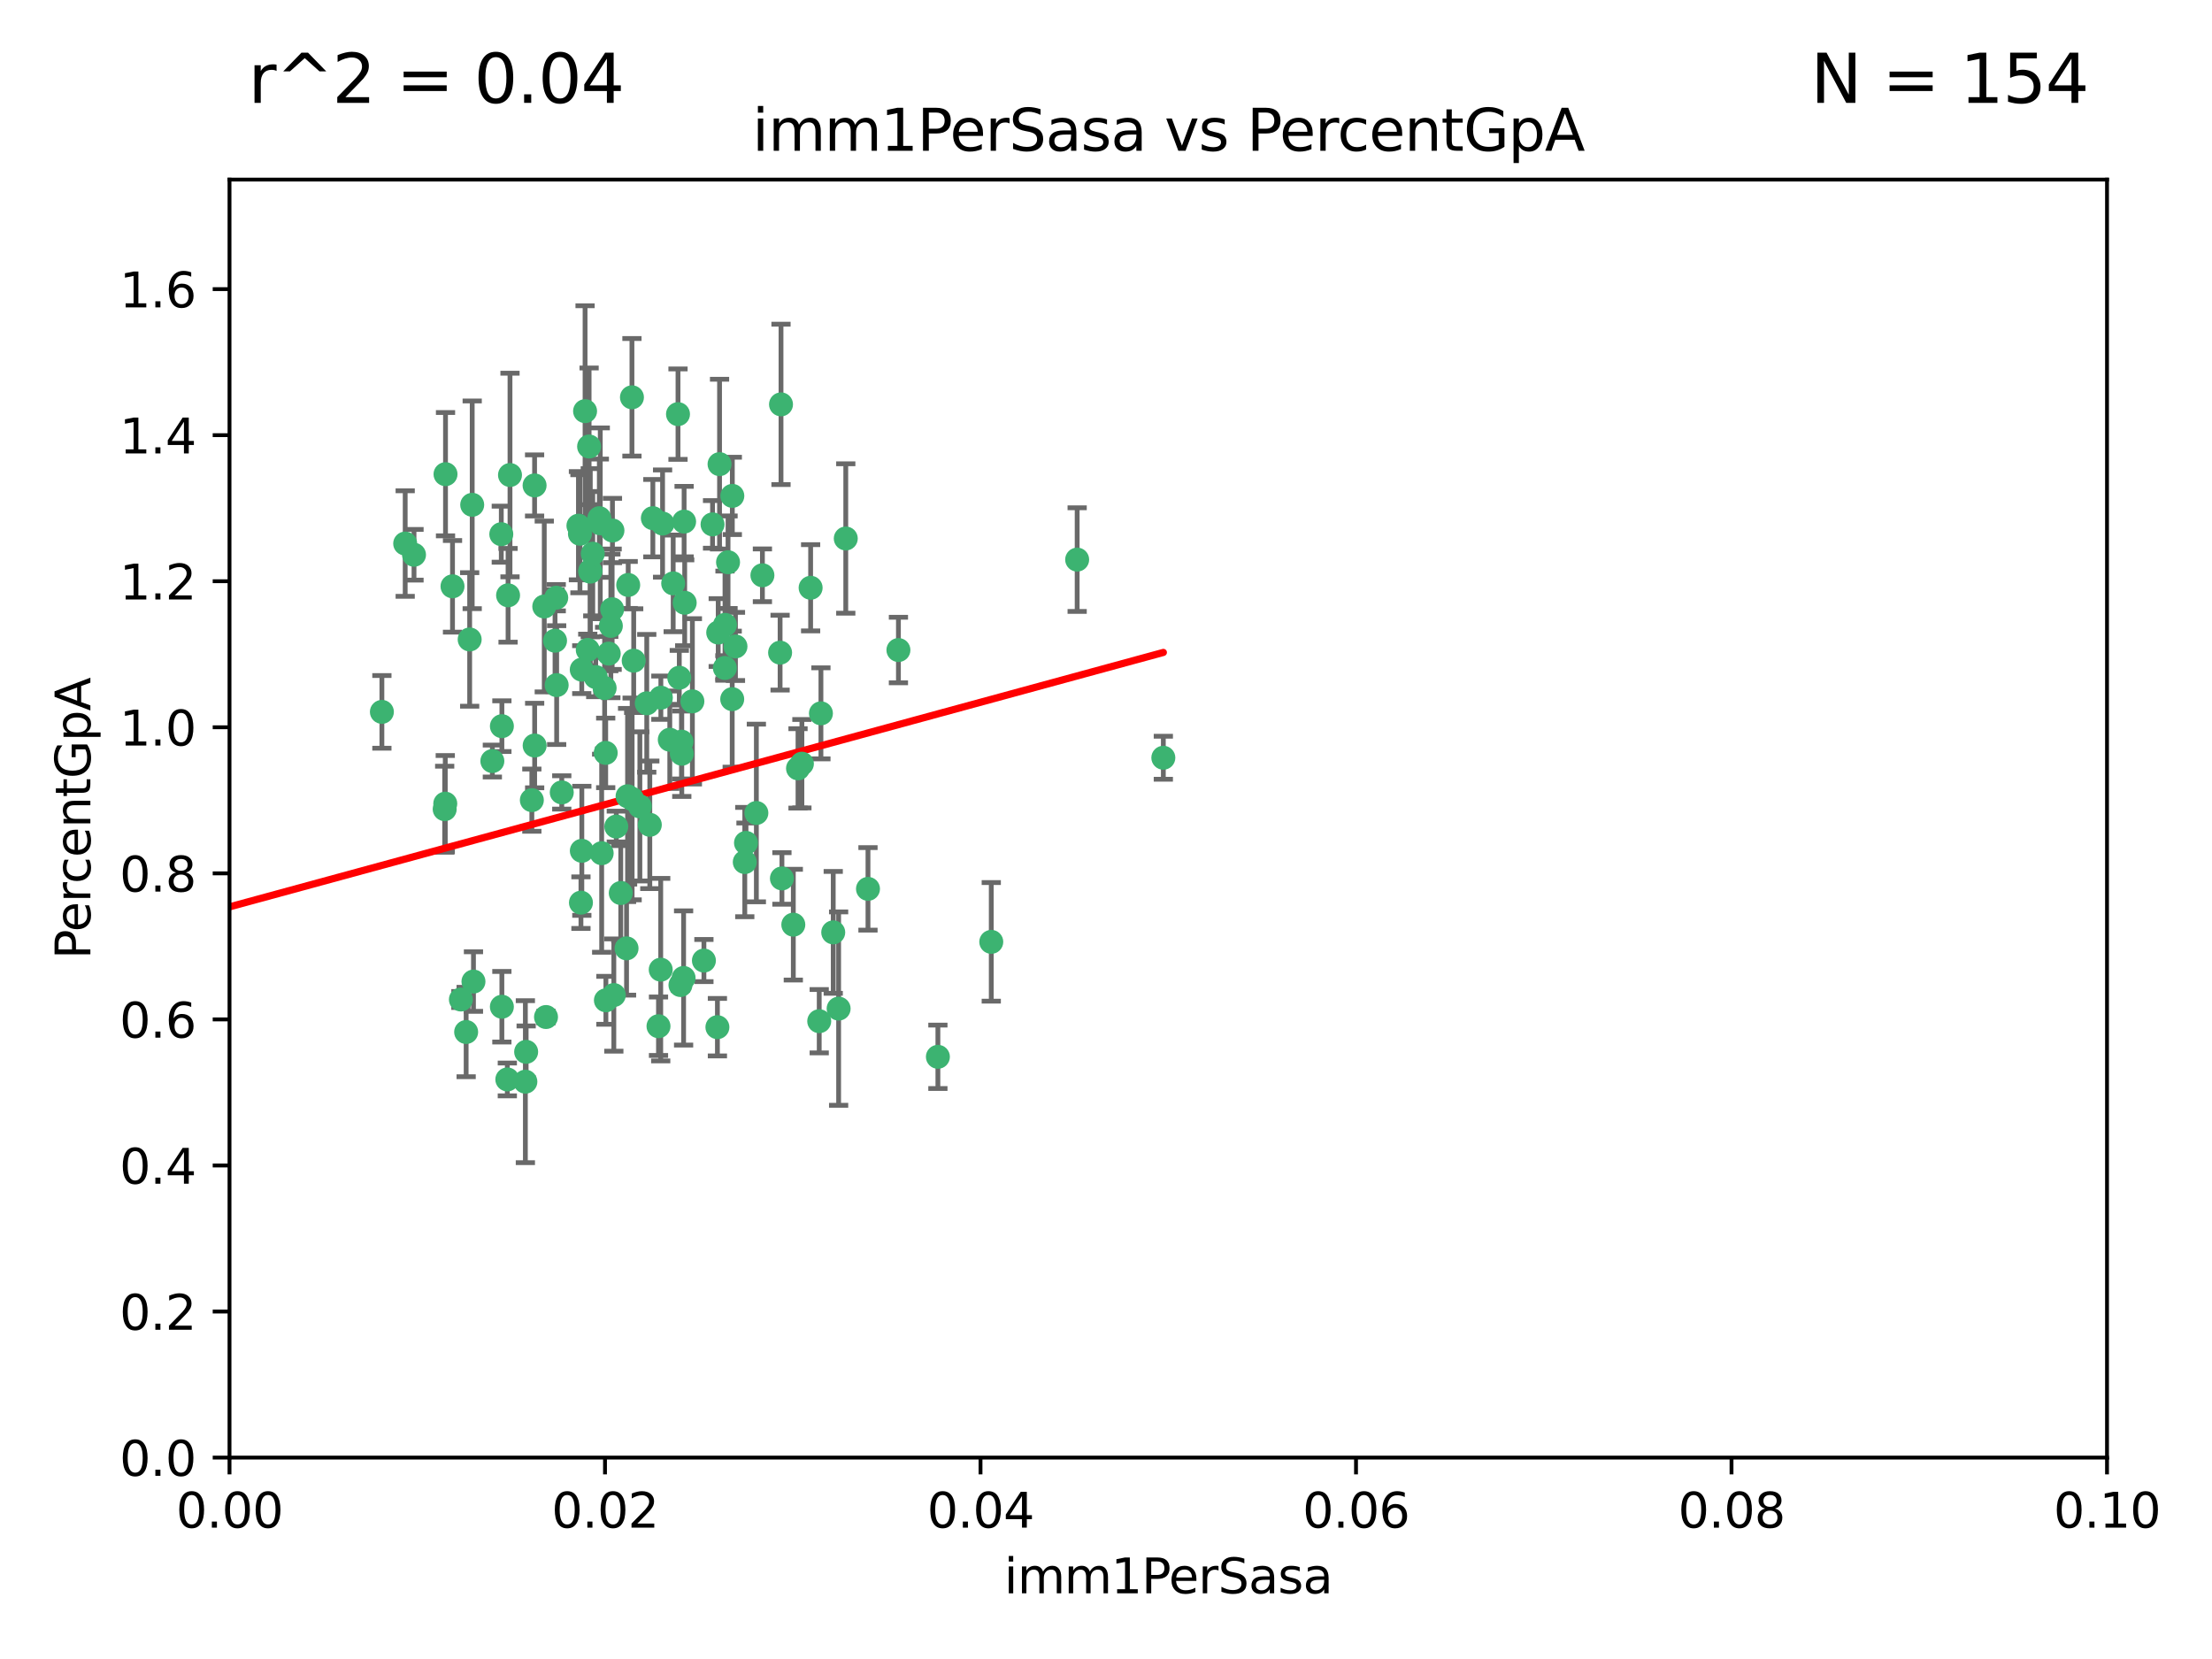 <?xml version="1.0" encoding="utf-8" standalone="no"?>
<!DOCTYPE svg PUBLIC "-//W3C//DTD SVG 1.1//EN"
  "http://www.w3.org/Graphics/SVG/1.1/DTD/svg11.dtd">
<svg xmlns:xlink="http://www.w3.org/1999/xlink" width="460.8pt" height="345.6pt" viewBox="0 0 460.8 345.6" xmlns="http://www.w3.org/2000/svg" version="1.1">
 <defs>
  <style type="text/css">*{stroke-linejoin: round; stroke-linecap: butt}</style>
 </defs>
 <g id="figure_1">
  <g id="patch_1">
   <path d="M 0 345.6 
L 460.8 345.6 
L 460.8 0 
L 0 0 
z
" style="fill: #ffffff"/>
  </g>
  <g id="axes_1">
   <g id="patch_2">
    <path d="M 47.81 303.64 
L 438.93 303.64 
L 438.93 37.411 
L 47.81 37.411 
z
" style="fill: #ffffff"/>
   </g>
   <g id="PathCollection_1">
    <defs>
     <path id="ma7fa737601" d="M 0 1.118 
C 0.297 1.118 0.581 1 0.791 0.791 
C 1 0.581 1.118 0.297 1.118 0 
C 1.118 -0.297 1 -0.581 0.791 -0.791 
C 0.581 -1 0.297 -1.118 0 -1.118 
C -0.297 -1.118 -0.581 -1 -0.791 -0.791 
C -1 -0.581 -1.118 -0.297 -1.118 0 
C -1.118 0.297 -1 0.581 -0.791 0.791 
C -0.581 1 -0.297 1.118 0 1.118 
z
" style="stroke: #3cb371"/>
    </defs>
    <g clip-path="url(#pa5f01d35a2)">
     <use xlink:href="#ma7fa737601" x="94.266" y="122.143" style="fill: #3cb371; stroke: #3cb371"/>
     <use xlink:href="#ma7fa737601" x="97.841" y="133.21" style="fill: #3cb371; stroke: #3cb371"/>
     <use xlink:href="#ma7fa737601" x="86.246" y="115.568" style="fill: #3cb371; stroke: #3cb371"/>
     <use xlink:href="#ma7fa737601" x="84.409" y="113.232" style="fill: #3cb371; stroke: #3cb371"/>
     <use xlink:href="#ma7fa737601" x="136.002" y="107.943" style="fill: #3cb371; stroke: #3cb371"/>
     <use xlink:href="#ma7fa737601" x="92.809" y="98.781" style="fill: #3cb371; stroke: #3cb371"/>
     <use xlink:href="#ma7fa737601" x="149.618" y="131.77" style="fill: #3cb371; stroke: #3cb371"/>
     <use xlink:href="#ma7fa737601" x="98.369" y="105.161" style="fill: #3cb371; stroke: #3cb371"/>
     <use xlink:href="#ma7fa737601" x="113.381" y="126.342" style="fill: #3cb371; stroke: #3cb371"/>
     <use xlink:href="#ma7fa737601" x="122.967" y="119.082" style="fill: #3cb371; stroke: #3cb371"/>
     <use xlink:href="#ma7fa737601" x="122.721" y="93.014" style="fill: #3cb371; stroke: #3cb371"/>
     <use xlink:href="#ma7fa737601" x="125.956" y="143.336" style="fill: #3cb371; stroke: #3cb371"/>
     <use xlink:href="#ma7fa737601" x="153.211" y="134.663" style="fill: #3cb371; stroke: #3cb371"/>
     <use xlink:href="#ma7fa737601" x="146.638" y="200.101" style="fill: #3cb371; stroke: #3cb371"/>
     <use xlink:href="#ma7fa737601" x="111.364" y="101.126" style="fill: #3cb371; stroke: #3cb371"/>
     <use xlink:href="#ma7fa737601" x="104.553" y="151.274" style="fill: #3cb371; stroke: #3cb371"/>
     <use xlink:href="#ma7fa737601" x="131.684" y="166.436" style="fill: #3cb371; stroke: #3cb371"/>
     <use xlink:href="#ma7fa737601" x="157.565" y="169.36" style="fill: #3cb371; stroke: #3cb371"/>
     <use xlink:href="#ma7fa737601" x="120.499" y="109.513" style="fill: #3cb371; stroke: #3cb371"/>
     <use xlink:href="#ma7fa737601" x="124.099" y="141.043" style="fill: #3cb371; stroke: #3cb371"/>
     <use xlink:href="#ma7fa737601" x="121.881" y="85.648" style="fill: #3cb371; stroke: #3cb371"/>
     <use xlink:href="#ma7fa737601" x="125.047" y="109.017" style="fill: #3cb371; stroke: #3cb371"/>
     <use xlink:href="#ma7fa737601" x="110.793" y="166.685" style="fill: #3cb371; stroke: #3cb371"/>
     <use xlink:href="#ma7fa737601" x="125.338" y="177.737" style="fill: #3cb371; stroke: #3cb371"/>
     <use xlink:href="#ma7fa737601" x="115.875" y="124.513" style="fill: #3cb371; stroke: #3cb371"/>
     <use xlink:href="#ma7fa737601" x="115.625" y="133.468" style="fill: #3cb371; stroke: #3cb371"/>
     <use xlink:href="#ma7fa737601" x="166.242" y="160.067" style="fill: #3cb371; stroke: #3cb371"/>
     <use xlink:href="#ma7fa737601" x="122.963" y="118.9" style="fill: #3cb371; stroke: #3cb371"/>
     <use xlink:href="#ma7fa737601" x="122.442" y="135.386" style="fill: #3cb371; stroke: #3cb371"/>
     <use xlink:href="#ma7fa737601" x="106.242" y="98.955" style="fill: #3cb371; stroke: #3cb371"/>
     <use xlink:href="#ma7fa737601" x="121.191" y="139.497" style="fill: #3cb371; stroke: #3cb371"/>
     <use xlink:href="#ma7fa737601" x="132.012" y="137.629" style="fill: #3cb371; stroke: #3cb371"/>
     <use xlink:href="#ma7fa737601" x="137.64" y="201.998" style="fill: #3cb371; stroke: #3cb371"/>
     <use xlink:href="#ma7fa737601" x="113.744" y="211.864" style="fill: #3cb371; stroke: #3cb371"/>
     <use xlink:href="#ma7fa737601" x="171.014" y="148.602" style="fill: #3cb371; stroke: #3cb371"/>
     <use xlink:href="#ma7fa737601" x="124.854" y="107.949" style="fill: #3cb371; stroke: #3cb371"/>
     <use xlink:href="#ma7fa737601" x="104.429" y="111.281" style="fill: #3cb371; stroke: #3cb371"/>
     <use xlink:href="#ma7fa737601" x="92.757" y="167.417" style="fill: #3cb371; stroke: #3cb371"/>
     <use xlink:href="#ma7fa737601" x="130.866" y="121.859" style="fill: #3cb371; stroke: #3cb371"/>
     <use xlink:href="#ma7fa737601" x="92.635" y="168.564" style="fill: #3cb371; stroke: #3cb371"/>
     <use xlink:href="#ma7fa737601" x="141.24" y="86.272" style="fill: #3cb371; stroke: #3cb371"/>
     <use xlink:href="#ma7fa737601" x="133.296" y="167.984" style="fill: #3cb371; stroke: #3cb371"/>
     <use xlink:href="#ma7fa737601" x="168.868" y="122.444" style="fill: #3cb371; stroke: #3cb371"/>
     <use xlink:href="#ma7fa737601" x="123.484" y="115.347" style="fill: #3cb371; stroke: #3cb371"/>
     <use xlink:href="#ma7fa737601" x="127.585" y="110.514" style="fill: #3cb371; stroke: #3cb371"/>
     <use xlink:href="#ma7fa737601" x="142.03" y="157.016" style="fill: #3cb371; stroke: #3cb371"/>
     <use xlink:href="#ma7fa737601" x="148.437" y="109.239" style="fill: #3cb371; stroke: #3cb371"/>
     <use xlink:href="#ma7fa737601" x="126.814" y="136.161" style="fill: #3cb371; stroke: #3cb371"/>
     <use xlink:href="#ma7fa737601" x="109.607" y="219.119" style="fill: #3cb371; stroke: #3cb371"/>
     <use xlink:href="#ma7fa737601" x="105.685" y="224.865" style="fill: #3cb371; stroke: #3cb371"/>
     <use xlink:href="#ma7fa737601" x="130.736" y="165.873" style="fill: #3cb371; stroke: #3cb371"/>
     <use xlink:href="#ma7fa737601" x="96.012" y="208.215" style="fill: #3cb371; stroke: #3cb371"/>
     <use xlink:href="#ma7fa737601" x="137.67" y="145.341" style="fill: #3cb371; stroke: #3cb371"/>
     <use xlink:href="#ma7fa737601" x="149.45" y="213.979" style="fill: #3cb371; stroke: #3cb371"/>
     <use xlink:href="#ma7fa737601" x="127.872" y="207.286" style="fill: #3cb371; stroke: #3cb371"/>
     <use xlink:href="#ma7fa737601" x="138.026" y="109.065" style="fill: #3cb371; stroke: #3cb371"/>
     <use xlink:href="#ma7fa737601" x="142.635" y="125.569" style="fill: #3cb371; stroke: #3cb371"/>
     <use xlink:href="#ma7fa737601" x="139.529" y="154.097" style="fill: #3cb371; stroke: #3cb371"/>
     <use xlink:href="#ma7fa737601" x="135.367" y="171.824" style="fill: #3cb371; stroke: #3cb371"/>
     <use xlink:href="#ma7fa737601" x="167.05" y="159.094" style="fill: #3cb371; stroke: #3cb371"/>
     <use xlink:href="#ma7fa737601" x="141.51" y="141.181" style="fill: #3cb371; stroke: #3cb371"/>
     <use xlink:href="#ma7fa737601" x="149.895" y="96.69" style="fill: #3cb371; stroke: #3cb371"/>
     <use xlink:href="#ma7fa737601" x="127.25" y="130.388" style="fill: #3cb371; stroke: #3cb371"/>
     <use xlink:href="#ma7fa737601" x="120.813" y="111.192" style="fill: #3cb371; stroke: #3cb371"/>
     <use xlink:href="#ma7fa737601" x="158.825" y="119.843" style="fill: #3cb371; stroke: #3cb371"/>
     <use xlink:href="#ma7fa737601" x="117.026" y="165.075" style="fill: #3cb371; stroke: #3cb371"/>
     <use xlink:href="#ma7fa737601" x="115.962" y="142.72" style="fill: #3cb371; stroke: #3cb371"/>
     <use xlink:href="#ma7fa737601" x="140.238" y="121.528" style="fill: #3cb371; stroke: #3cb371"/>
     <use xlink:href="#ma7fa737601" x="127.519" y="126.913" style="fill: #3cb371; stroke: #3cb371"/>
     <use xlink:href="#ma7fa737601" x="151.029" y="130.173" style="fill: #3cb371; stroke: #3cb371"/>
     <use xlink:href="#ma7fa737601" x="102.566" y="158.542" style="fill: #3cb371; stroke: #3cb371"/>
     <use xlink:href="#ma7fa737601" x="152.533" y="145.644" style="fill: #3cb371; stroke: #3cb371"/>
     <use xlink:href="#ma7fa737601" x="130.521" y="197.559" style="fill: #3cb371; stroke: #3cb371"/>
     <use xlink:href="#ma7fa737601" x="141.979" y="154.498" style="fill: #3cb371; stroke: #3cb371"/>
     <use xlink:href="#ma7fa737601" x="98.631" y="204.475" style="fill: #3cb371; stroke: #3cb371"/>
     <use xlink:href="#ma7fa737601" x="137.177" y="213.781" style="fill: #3cb371; stroke: #3cb371"/>
     <use xlink:href="#ma7fa737601" x="151.665" y="117.123" style="fill: #3cb371; stroke: #3cb371"/>
     <use xlink:href="#ma7fa737601" x="131.646" y="82.766" style="fill: #3cb371; stroke: #3cb371"/>
     <use xlink:href="#ma7fa737601" x="105.841" y="124.015" style="fill: #3cb371; stroke: #3cb371"/>
     <use xlink:href="#ma7fa737601" x="152.557" y="103.302" style="fill: #3cb371; stroke: #3cb371"/>
     <use xlink:href="#ma7fa737601" x="144.236" y="146.106" style="fill: #3cb371; stroke: #3cb371"/>
     <use xlink:href="#ma7fa737601" x="224.392" y="116.576" style="fill: #3cb371; stroke: #3cb371"/>
     <use xlink:href="#ma7fa737601" x="162.509" y="135.958" style="fill: #3cb371; stroke: #3cb371"/>
     <use xlink:href="#ma7fa737601" x="170.659" y="212.733" style="fill: #3cb371; stroke: #3cb371"/>
     <use xlink:href="#ma7fa737601" x="155.405" y="175.59" style="fill: #3cb371; stroke: #3cb371"/>
     <use xlink:href="#ma7fa737601" x="242.344" y="157.852" style="fill: #3cb371; stroke: #3cb371"/>
     <use xlink:href="#ma7fa737601" x="165.262" y="192.625" style="fill: #3cb371; stroke: #3cb371"/>
     <use xlink:href="#ma7fa737601" x="162.89" y="182.992" style="fill: #3cb371; stroke: #3cb371"/>
     <use xlink:href="#ma7fa737601" x="79.555" y="148.297" style="fill: #3cb371; stroke: #3cb371"/>
     <use xlink:href="#ma7fa737601" x="142.513" y="108.658" style="fill: #3cb371; stroke: #3cb371"/>
     <use xlink:href="#ma7fa737601" x="128.385" y="172.188" style="fill: #3cb371; stroke: #3cb371"/>
     <use xlink:href="#ma7fa737601" x="141.751" y="205.202" style="fill: #3cb371; stroke: #3cb371"/>
     <use xlink:href="#ma7fa737601" x="187.158" y="135.415" style="fill: #3cb371; stroke: #3cb371"/>
     <use xlink:href="#ma7fa737601" x="121.022" y="188.041" style="fill: #3cb371; stroke: #3cb371"/>
     <use xlink:href="#ma7fa737601" x="176.19" y="112.178" style="fill: #3cb371; stroke: #3cb371"/>
     <use xlink:href="#ma7fa737601" x="142.406" y="203.727" style="fill: #3cb371; stroke: #3cb371"/>
     <use xlink:href="#ma7fa737601" x="129.315" y="186.034" style="fill: #3cb371; stroke: #3cb371"/>
     <use xlink:href="#ma7fa737601" x="162.698" y="84.238" style="fill: #3cb371; stroke: #3cb371"/>
     <use xlink:href="#ma7fa737601" x="111.378" y="155.307" style="fill: #3cb371; stroke: #3cb371"/>
     <use xlink:href="#ma7fa737601" x="180.817" y="185.169" style="fill: #3cb371; stroke: #3cb371"/>
     <use xlink:href="#ma7fa737601" x="97.107" y="214.987" style="fill: #3cb371; stroke: #3cb371"/>
     <use xlink:href="#ma7fa737601" x="134.731" y="146.514" style="fill: #3cb371; stroke: #3cb371"/>
     <use xlink:href="#ma7fa737601" x="109.445" y="225.333" style="fill: #3cb371; stroke: #3cb371"/>
     <use xlink:href="#ma7fa737601" x="121.206" y="177.24" style="fill: #3cb371; stroke: #3cb371"/>
     <use xlink:href="#ma7fa737601" x="126.179" y="156.841" style="fill: #3cb371; stroke: #3cb371"/>
     <use xlink:href="#ma7fa737601" x="126.221" y="208.382" style="fill: #3cb371; stroke: #3cb371"/>
     <use xlink:href="#ma7fa737601" x="174.702" y="210.111" style="fill: #3cb371; stroke: #3cb371"/>
     <use xlink:href="#ma7fa737601" x="206.499" y="196.207" style="fill: #3cb371; stroke: #3cb371"/>
     <use xlink:href="#ma7fa737601" x="155.151" y="179.582" style="fill: #3cb371; stroke: #3cb371"/>
     <use xlink:href="#ma7fa737601" x="151.002" y="139.145" style="fill: #3cb371; stroke: #3cb371"/>
     <use xlink:href="#ma7fa737601" x="104.549" y="209.723" style="fill: #3cb371; stroke: #3cb371"/>
     <use xlink:href="#ma7fa737601" x="173.578" y="194.231" style="fill: #3cb371; stroke: #3cb371"/>
     <use xlink:href="#ma7fa737601" x="195.381" y="220.154" style="fill: #3cb371; stroke: #3cb371"/>
    </g>
   </g>
   <g id="matplotlib.axis_1">
    <g id="xtick_1">
     <g id="line2d_1">
      <defs>
       <path id="m86ebf176f3" d="M 0 0 
L 0 3.5 
" style="stroke: #000000; stroke-width: 0.8"/>
      </defs>
      <g>
       <use xlink:href="#m86ebf176f3" x="47.81" y="303.64" style="stroke: #000000; stroke-width: 0.8"/>
      </g>
     </g>
     <g id="text_1">
      <!-- 0.00 -->
      <g transform="translate(36.677 318.238)scale(0.1 -0.1)">
       <defs>
        <path id="DejaVuSans-30" d="M 2034 4250 
Q 1547 4250 1301 3770 
Q 1056 3291 1056 2328 
Q 1056 1369 1301 889 
Q 1547 409 2034 409 
Q 2525 409 2770 889 
Q 3016 1369 3016 2328 
Q 3016 3291 2770 3770 
Q 2525 4250 2034 4250 
z
M 2034 4750 
Q 2819 4750 3233 4129 
Q 3647 3509 3647 2328 
Q 3647 1150 3233 529 
Q 2819 -91 2034 -91 
Q 1250 -91 836 529 
Q 422 1150 422 2328 
Q 422 3509 836 4129 
Q 1250 4750 2034 4750 
z
" transform="scale(0.016)"/>
        <path id="DejaVuSans-2e" d="M 684 794 
L 1344 794 
L 1344 0 
L 684 0 
L 684 794 
z
" transform="scale(0.016)"/>
       </defs>
       <use xlink:href="#DejaVuSans-30"/>
       <use xlink:href="#DejaVuSans-2e" x="63.623"/>
       <use xlink:href="#DejaVuSans-30" x="95.41"/>
       <use xlink:href="#DejaVuSans-30" x="159.033"/>
      </g>
     </g>
    </g>
    <g id="xtick_2">
     <g id="line2d_2">
      <g>
       <use xlink:href="#m86ebf176f3" x="126.034" y="303.64" style="stroke: #000000; stroke-width: 0.8"/>
      </g>
     </g>
     <g id="text_2">
      <!-- 0.02 -->
      <g transform="translate(114.901 318.238)scale(0.1 -0.1)">
       <defs>
        <path id="DejaVuSans-32" d="M 1228 531 
L 3431 531 
L 3431 0 
L 469 0 
L 469 531 
Q 828 903 1448 1529 
Q 2069 2156 2228 2338 
Q 2531 2678 2651 2914 
Q 2772 3150 2772 3378 
Q 2772 3750 2511 3984 
Q 2250 4219 1831 4219 
Q 1534 4219 1204 4116 
Q 875 4013 500 3803 
L 500 4441 
Q 881 4594 1212 4672 
Q 1544 4750 1819 4750 
Q 2544 4750 2975 4387 
Q 3406 4025 3406 3419 
Q 3406 3131 3298 2873 
Q 3191 2616 2906 2266 
Q 2828 2175 2409 1742 
Q 1991 1309 1228 531 
z
" transform="scale(0.016)"/>
       </defs>
       <use xlink:href="#DejaVuSans-30"/>
       <use xlink:href="#DejaVuSans-2e" x="63.623"/>
       <use xlink:href="#DejaVuSans-30" x="95.41"/>
       <use xlink:href="#DejaVuSans-32" x="159.033"/>
      </g>
     </g>
    </g>
    <g id="xtick_3">
     <g id="line2d_3">
      <g>
       <use xlink:href="#m86ebf176f3" x="204.258" y="303.64" style="stroke: #000000; stroke-width: 0.8"/>
      </g>
     </g>
     <g id="text_3">
      <!-- 0.04 -->
      <g transform="translate(193.125 318.238)scale(0.1 -0.1)">
       <defs>
        <path id="DejaVuSans-34" d="M 2419 4116 
L 825 1625 
L 2419 1625 
L 2419 4116 
z
M 2253 4666 
L 3047 4666 
L 3047 1625 
L 3713 1625 
L 3713 1100 
L 3047 1100 
L 3047 0 
L 2419 0 
L 2419 1100 
L 313 1100 
L 313 1709 
L 2253 4666 
z
" transform="scale(0.016)"/>
       </defs>
       <use xlink:href="#DejaVuSans-30"/>
       <use xlink:href="#DejaVuSans-2e" x="63.623"/>
       <use xlink:href="#DejaVuSans-30" x="95.41"/>
       <use xlink:href="#DejaVuSans-34" x="159.033"/>
      </g>
     </g>
    </g>
    <g id="xtick_4">
     <g id="line2d_4">
      <g>
       <use xlink:href="#m86ebf176f3" x="282.482" y="303.64" style="stroke: #000000; stroke-width: 0.8"/>
      </g>
     </g>
     <g id="text_4">
      <!-- 0.06 -->
      <g transform="translate(271.349 318.238)scale(0.1 -0.1)">
       <defs>
        <path id="DejaVuSans-36" d="M 2113 2584 
Q 1688 2584 1439 2293 
Q 1191 2003 1191 1497 
Q 1191 994 1439 701 
Q 1688 409 2113 409 
Q 2538 409 2786 701 
Q 3034 994 3034 1497 
Q 3034 2003 2786 2293 
Q 2538 2584 2113 2584 
z
M 3366 4563 
L 3366 3988 
Q 3128 4100 2886 4159 
Q 2644 4219 2406 4219 
Q 1781 4219 1451 3797 
Q 1122 3375 1075 2522 
Q 1259 2794 1537 2939 
Q 1816 3084 2150 3084 
Q 2853 3084 3261 2657 
Q 3669 2231 3669 1497 
Q 3669 778 3244 343 
Q 2819 -91 2113 -91 
Q 1303 -91 875 529 
Q 447 1150 447 2328 
Q 447 3434 972 4092 
Q 1497 4750 2381 4750 
Q 2619 4750 2861 4703 
Q 3103 4656 3366 4563 
z
" transform="scale(0.016)"/>
       </defs>
       <use xlink:href="#DejaVuSans-30"/>
       <use xlink:href="#DejaVuSans-2e" x="63.623"/>
       <use xlink:href="#DejaVuSans-30" x="95.41"/>
       <use xlink:href="#DejaVuSans-36" x="159.033"/>
      </g>
     </g>
    </g>
    <g id="xtick_5">
     <g id="line2d_5">
      <g>
       <use xlink:href="#m86ebf176f3" x="360.706" y="303.64" style="stroke: #000000; stroke-width: 0.8"/>
      </g>
     </g>
     <g id="text_5">
      <!-- 0.08 -->
      <g transform="translate(349.573 318.238)scale(0.1 -0.1)">
       <defs>
        <path id="DejaVuSans-38" d="M 2034 2216 
Q 1584 2216 1326 1975 
Q 1069 1734 1069 1313 
Q 1069 891 1326 650 
Q 1584 409 2034 409 
Q 2484 409 2743 651 
Q 3003 894 3003 1313 
Q 3003 1734 2745 1975 
Q 2488 2216 2034 2216 
z
M 1403 2484 
Q 997 2584 770 2862 
Q 544 3141 544 3541 
Q 544 4100 942 4425 
Q 1341 4750 2034 4750 
Q 2731 4750 3128 4425 
Q 3525 4100 3525 3541 
Q 3525 3141 3298 2862 
Q 3072 2584 2669 2484 
Q 3125 2378 3379 2068 
Q 3634 1759 3634 1313 
Q 3634 634 3220 271 
Q 2806 -91 2034 -91 
Q 1263 -91 848 271 
Q 434 634 434 1313 
Q 434 1759 690 2068 
Q 947 2378 1403 2484 
z
M 1172 3481 
Q 1172 3119 1398 2916 
Q 1625 2713 2034 2713 
Q 2441 2713 2670 2916 
Q 2900 3119 2900 3481 
Q 2900 3844 2670 4047 
Q 2441 4250 2034 4250 
Q 1625 4250 1398 4047 
Q 1172 3844 1172 3481 
z
" transform="scale(0.016)"/>
       </defs>
       <use xlink:href="#DejaVuSans-30"/>
       <use xlink:href="#DejaVuSans-2e" x="63.623"/>
       <use xlink:href="#DejaVuSans-30" x="95.41"/>
       <use xlink:href="#DejaVuSans-38" x="159.033"/>
      </g>
     </g>
    </g>
    <g id="xtick_6">
     <g id="line2d_6">
      <g>
       <use xlink:href="#m86ebf176f3" x="438.93" y="303.64" style="stroke: #000000; stroke-width: 0.8"/>
      </g>
     </g>
     <g id="text_6">
      <!-- 0.10 -->
      <g transform="translate(427.797 318.238)scale(0.1 -0.1)">
       <defs>
        <path id="DejaVuSans-31" d="M 794 531 
L 1825 531 
L 1825 4091 
L 703 3866 
L 703 4441 
L 1819 4666 
L 2450 4666 
L 2450 531 
L 3481 531 
L 3481 0 
L 794 0 
L 794 531 
z
" transform="scale(0.016)"/>
       </defs>
       <use xlink:href="#DejaVuSans-30"/>
       <use xlink:href="#DejaVuSans-2e" x="63.623"/>
       <use xlink:href="#DejaVuSans-31" x="95.41"/>
       <use xlink:href="#DejaVuSans-30" x="159.033"/>
      </g>
     </g>
    </g>
    <g id="text_7">
     <!-- imm1PerSasa -->
     <g transform="translate(209.186 331.917)scale(0.1 -0.1)">
      <defs>
       <path id="DejaVuSans-69" d="M 603 3500 
L 1178 3500 
L 1178 0 
L 603 0 
L 603 3500 
z
M 603 4863 
L 1178 4863 
L 1178 4134 
L 603 4134 
L 603 4863 
z
" transform="scale(0.016)"/>
       <path id="DejaVuSans-6d" d="M 3328 2828 
Q 3544 3216 3844 3400 
Q 4144 3584 4550 3584 
Q 5097 3584 5394 3201 
Q 5691 2819 5691 2113 
L 5691 0 
L 5113 0 
L 5113 2094 
Q 5113 2597 4934 2840 
Q 4756 3084 4391 3084 
Q 3944 3084 3684 2787 
Q 3425 2491 3425 1978 
L 3425 0 
L 2847 0 
L 2847 2094 
Q 2847 2600 2669 2842 
Q 2491 3084 2119 3084 
Q 1678 3084 1418 2786 
Q 1159 2488 1159 1978 
L 1159 0 
L 581 0 
L 581 3500 
L 1159 3500 
L 1159 2956 
Q 1356 3278 1631 3431 
Q 1906 3584 2284 3584 
Q 2666 3584 2933 3390 
Q 3200 3197 3328 2828 
z
" transform="scale(0.016)"/>
       <path id="DejaVuSans-50" d="M 1259 4147 
L 1259 2394 
L 2053 2394 
Q 2494 2394 2734 2622 
Q 2975 2850 2975 3272 
Q 2975 3691 2734 3919 
Q 2494 4147 2053 4147 
L 1259 4147 
z
M 628 4666 
L 2053 4666 
Q 2838 4666 3239 4311 
Q 3641 3956 3641 3272 
Q 3641 2581 3239 2228 
Q 2838 1875 2053 1875 
L 1259 1875 
L 1259 0 
L 628 0 
L 628 4666 
z
" transform="scale(0.016)"/>
       <path id="DejaVuSans-65" d="M 3597 1894 
L 3597 1613 
L 953 1613 
Q 991 1019 1311 708 
Q 1631 397 2203 397 
Q 2534 397 2845 478 
Q 3156 559 3463 722 
L 3463 178 
Q 3153 47 2828 -22 
Q 2503 -91 2169 -91 
Q 1331 -91 842 396 
Q 353 884 353 1716 
Q 353 2575 817 3079 
Q 1281 3584 2069 3584 
Q 2775 3584 3186 3129 
Q 3597 2675 3597 1894 
z
M 3022 2063 
Q 3016 2534 2758 2815 
Q 2500 3097 2075 3097 
Q 1594 3097 1305 2825 
Q 1016 2553 972 2059 
L 3022 2063 
z
" transform="scale(0.016)"/>
       <path id="DejaVuSans-72" d="M 2631 2963 
Q 2534 3019 2420 3045 
Q 2306 3072 2169 3072 
Q 1681 3072 1420 2755 
Q 1159 2438 1159 1844 
L 1159 0 
L 581 0 
L 581 3500 
L 1159 3500 
L 1159 2956 
Q 1341 3275 1631 3429 
Q 1922 3584 2338 3584 
Q 2397 3584 2469 3576 
Q 2541 3569 2628 3553 
L 2631 2963 
z
" transform="scale(0.016)"/>
       <path id="DejaVuSans-53" d="M 3425 4513 
L 3425 3897 
Q 3066 4069 2747 4153 
Q 2428 4238 2131 4238 
Q 1616 4238 1336 4038 
Q 1056 3838 1056 3469 
Q 1056 3159 1242 3001 
Q 1428 2844 1947 2747 
L 2328 2669 
Q 3034 2534 3370 2195 
Q 3706 1856 3706 1288 
Q 3706 609 3251 259 
Q 2797 -91 1919 -91 
Q 1588 -91 1214 -16 
Q 841 59 441 206 
L 441 856 
Q 825 641 1194 531 
Q 1563 422 1919 422 
Q 2459 422 2753 634 
Q 3047 847 3047 1241 
Q 3047 1584 2836 1778 
Q 2625 1972 2144 2069 
L 1759 2144 
Q 1053 2284 737 2584 
Q 422 2884 422 3419 
Q 422 4038 858 4394 
Q 1294 4750 2059 4750 
Q 2388 4750 2728 4690 
Q 3069 4631 3425 4513 
z
" transform="scale(0.016)"/>
       <path id="DejaVuSans-61" d="M 2194 1759 
Q 1497 1759 1228 1600 
Q 959 1441 959 1056 
Q 959 750 1161 570 
Q 1363 391 1709 391 
Q 2188 391 2477 730 
Q 2766 1069 2766 1631 
L 2766 1759 
L 2194 1759 
z
M 3341 1997 
L 3341 0 
L 2766 0 
L 2766 531 
Q 2569 213 2275 61 
Q 1981 -91 1556 -91 
Q 1019 -91 701 211 
Q 384 513 384 1019 
Q 384 1609 779 1909 
Q 1175 2209 1959 2209 
L 2766 2209 
L 2766 2266 
Q 2766 2663 2505 2880 
Q 2244 3097 1772 3097 
Q 1472 3097 1187 3025 
Q 903 2953 641 2809 
L 641 3341 
Q 956 3463 1253 3523 
Q 1550 3584 1831 3584 
Q 2591 3584 2966 3190 
Q 3341 2797 3341 1997 
z
" transform="scale(0.016)"/>
       <path id="DejaVuSans-73" d="M 2834 3397 
L 2834 2853 
Q 2591 2978 2328 3040 
Q 2066 3103 1784 3103 
Q 1356 3103 1142 2972 
Q 928 2841 928 2578 
Q 928 2378 1081 2264 
Q 1234 2150 1697 2047 
L 1894 2003 
Q 2506 1872 2764 1633 
Q 3022 1394 3022 966 
Q 3022 478 2636 193 
Q 2250 -91 1575 -91 
Q 1294 -91 989 -36 
Q 684 19 347 128 
L 347 722 
Q 666 556 975 473 
Q 1284 391 1588 391 
Q 1994 391 2212 530 
Q 2431 669 2431 922 
Q 2431 1156 2273 1281 
Q 2116 1406 1581 1522 
L 1381 1569 
Q 847 1681 609 1914 
Q 372 2147 372 2553 
Q 372 3047 722 3315 
Q 1072 3584 1716 3584 
Q 2034 3584 2315 3537 
Q 2597 3491 2834 3397 
z
" transform="scale(0.016)"/>
      </defs>
      <use xlink:href="#DejaVuSans-69"/>
      <use xlink:href="#DejaVuSans-6d" x="27.783"/>
      <use xlink:href="#DejaVuSans-6d" x="125.195"/>
      <use xlink:href="#DejaVuSans-31" x="222.607"/>
      <use xlink:href="#DejaVuSans-50" x="286.23"/>
      <use xlink:href="#DejaVuSans-65" x="342.908"/>
      <use xlink:href="#DejaVuSans-72" x="404.432"/>
      <use xlink:href="#DejaVuSans-53" x="445.545"/>
      <use xlink:href="#DejaVuSans-61" x="509.021"/>
      <use xlink:href="#DejaVuSans-73" x="570.301"/>
      <use xlink:href="#DejaVuSans-61" x="622.4"/>
     </g>
    </g>
   </g>
   <g id="matplotlib.axis_2">
    <g id="ytick_1">
     <g id="line2d_7">
      <defs>
       <path id="mae401b0052" d="M 0 0 
L -3.5 0 
" style="stroke: #000000; stroke-width: 0.8"/>
      </defs>
      <g>
       <use xlink:href="#mae401b0052" x="47.81" y="303.64" style="stroke: #000000; stroke-width: 0.8"/>
      </g>
     </g>
     <g id="text_8">
      <!-- 0.0 -->
      <g transform="translate(24.907 307.439)scale(0.1 -0.1)">
       <use xlink:href="#DejaVuSans-30"/>
       <use xlink:href="#DejaVuSans-2e" x="63.623"/>
       <use xlink:href="#DejaVuSans-30" x="95.41"/>
      </g>
     </g>
    </g>
    <g id="ytick_2">
     <g id="line2d_8">
      <g>
       <use xlink:href="#mae401b0052" x="47.81" y="273.214" style="stroke: #000000; stroke-width: 0.8"/>
      </g>
     </g>
     <g id="text_9">
      <!-- 0.2 -->
      <g transform="translate(24.907 277.013)scale(0.1 -0.1)">
       <use xlink:href="#DejaVuSans-30"/>
       <use xlink:href="#DejaVuSans-2e" x="63.623"/>
       <use xlink:href="#DejaVuSans-32" x="95.41"/>
      </g>
     </g>
    </g>
    <g id="ytick_3">
     <g id="line2d_9">
      <g>
       <use xlink:href="#mae401b0052" x="47.81" y="242.788" style="stroke: #000000; stroke-width: 0.8"/>
      </g>
     </g>
     <g id="text_10">
      <!-- 0.4 -->
      <g transform="translate(24.907 246.587)scale(0.1 -0.1)">
       <use xlink:href="#DejaVuSans-30"/>
       <use xlink:href="#DejaVuSans-2e" x="63.623"/>
       <use xlink:href="#DejaVuSans-34" x="95.41"/>
      </g>
     </g>
    </g>
    <g id="ytick_4">
     <g id="line2d_10">
      <g>
       <use xlink:href="#mae401b0052" x="47.81" y="212.362" style="stroke: #000000; stroke-width: 0.8"/>
      </g>
     </g>
     <g id="text_11">
      <!-- 0.6 -->
      <g transform="translate(24.907 216.161)scale(0.1 -0.1)">
       <use xlink:href="#DejaVuSans-30"/>
       <use xlink:href="#DejaVuSans-2e" x="63.623"/>
       <use xlink:href="#DejaVuSans-36" x="95.41"/>
      </g>
     </g>
    </g>
    <g id="ytick_5">
     <g id="line2d_11">
      <g>
       <use xlink:href="#mae401b0052" x="47.81" y="181.935" style="stroke: #000000; stroke-width: 0.8"/>
      </g>
     </g>
     <g id="text_12">
      <!-- 0.8 -->
      <g transform="translate(24.907 185.735)scale(0.1 -0.1)">
       <use xlink:href="#DejaVuSans-30"/>
       <use xlink:href="#DejaVuSans-2e" x="63.623"/>
       <use xlink:href="#DejaVuSans-38" x="95.41"/>
      </g>
     </g>
    </g>
    <g id="ytick_6">
     <g id="line2d_12">
      <g>
       <use xlink:href="#mae401b0052" x="47.81" y="151.509" style="stroke: #000000; stroke-width: 0.8"/>
      </g>
     </g>
     <g id="text_13">
      <!-- 1.0 -->
      <g transform="translate(24.907 155.308)scale(0.1 -0.1)">
       <use xlink:href="#DejaVuSans-31"/>
       <use xlink:href="#DejaVuSans-2e" x="63.623"/>
       <use xlink:href="#DejaVuSans-30" x="95.41"/>
      </g>
     </g>
    </g>
    <g id="ytick_7">
     <g id="line2d_13">
      <g>
       <use xlink:href="#mae401b0052" x="47.81" y="121.083" style="stroke: #000000; stroke-width: 0.8"/>
      </g>
     </g>
     <g id="text_14">
      <!-- 1.2 -->
      <g transform="translate(24.907 124.882)scale(0.1 -0.1)">
       <use xlink:href="#DejaVuSans-31"/>
       <use xlink:href="#DejaVuSans-2e" x="63.623"/>
       <use xlink:href="#DejaVuSans-32" x="95.41"/>
      </g>
     </g>
    </g>
    <g id="ytick_8">
     <g id="line2d_14">
      <g>
       <use xlink:href="#mae401b0052" x="47.81" y="90.657" style="stroke: #000000; stroke-width: 0.8"/>
      </g>
     </g>
     <g id="text_15">
      <!-- 1.4 -->
      <g transform="translate(24.907 94.456)scale(0.1 -0.1)">
       <use xlink:href="#DejaVuSans-31"/>
       <use xlink:href="#DejaVuSans-2e" x="63.623"/>
       <use xlink:href="#DejaVuSans-34" x="95.41"/>
      </g>
     </g>
    </g>
    <g id="ytick_9">
     <g id="line2d_15">
      <g>
       <use xlink:href="#mae401b0052" x="47.81" y="60.231" style="stroke: #000000; stroke-width: 0.8"/>
      </g>
     </g>
     <g id="text_16">
      <!-- 1.6 -->
      <g transform="translate(24.907 64.03)scale(0.1 -0.1)">
       <use xlink:href="#DejaVuSans-31"/>
       <use xlink:href="#DejaVuSans-2e" x="63.623"/>
       <use xlink:href="#DejaVuSans-36" x="95.41"/>
      </g>
     </g>
    </g>
    <g id="text_17">
     <!-- PercentGpA -->
     <g transform="translate(18.827 199.802)rotate(-90)scale(0.1 -0.1)">
      <defs>
       <path id="DejaVuSans-63" d="M 3122 3366 
L 3122 2828 
Q 2878 2963 2633 3030 
Q 2388 3097 2138 3097 
Q 1578 3097 1268 2742 
Q 959 2388 959 1747 
Q 959 1106 1268 751 
Q 1578 397 2138 397 
Q 2388 397 2633 464 
Q 2878 531 3122 666 
L 3122 134 
Q 2881 22 2623 -34 
Q 2366 -91 2075 -91 
Q 1284 -91 818 406 
Q 353 903 353 1747 
Q 353 2603 823 3093 
Q 1294 3584 2113 3584 
Q 2378 3584 2631 3529 
Q 2884 3475 3122 3366 
z
" transform="scale(0.016)"/>
       <path id="DejaVuSans-6e" d="M 3513 2113 
L 3513 0 
L 2938 0 
L 2938 2094 
Q 2938 2591 2744 2837 
Q 2550 3084 2163 3084 
Q 1697 3084 1428 2787 
Q 1159 2491 1159 1978 
L 1159 0 
L 581 0 
L 581 3500 
L 1159 3500 
L 1159 2956 
Q 1366 3272 1645 3428 
Q 1925 3584 2291 3584 
Q 2894 3584 3203 3211 
Q 3513 2838 3513 2113 
z
" transform="scale(0.016)"/>
       <path id="DejaVuSans-74" d="M 1172 4494 
L 1172 3500 
L 2356 3500 
L 2356 3053 
L 1172 3053 
L 1172 1153 
Q 1172 725 1289 603 
Q 1406 481 1766 481 
L 2356 481 
L 2356 0 
L 1766 0 
Q 1100 0 847 248 
Q 594 497 594 1153 
L 594 3053 
L 172 3053 
L 172 3500 
L 594 3500 
L 594 4494 
L 1172 4494 
z
" transform="scale(0.016)"/>
       <path id="DejaVuSans-47" d="M 3809 666 
L 3809 1919 
L 2778 1919 
L 2778 2438 
L 4434 2438 
L 4434 434 
Q 4069 175 3628 42 
Q 3188 -91 2688 -91 
Q 1594 -91 976 548 
Q 359 1188 359 2328 
Q 359 3472 976 4111 
Q 1594 4750 2688 4750 
Q 3144 4750 3555 4637 
Q 3966 4525 4313 4306 
L 4313 3634 
Q 3963 3931 3569 4081 
Q 3175 4231 2741 4231 
Q 1884 4231 1454 3753 
Q 1025 3275 1025 2328 
Q 1025 1384 1454 906 
Q 1884 428 2741 428 
Q 3075 428 3337 486 
Q 3600 544 3809 666 
z
" transform="scale(0.016)"/>
       <path id="DejaVuSans-70" d="M 1159 525 
L 1159 -1331 
L 581 -1331 
L 581 3500 
L 1159 3500 
L 1159 2969 
Q 1341 3281 1617 3432 
Q 1894 3584 2278 3584 
Q 2916 3584 3314 3078 
Q 3713 2572 3713 1747 
Q 3713 922 3314 415 
Q 2916 -91 2278 -91 
Q 1894 -91 1617 61 
Q 1341 213 1159 525 
z
M 3116 1747 
Q 3116 2381 2855 2742 
Q 2594 3103 2138 3103 
Q 1681 3103 1420 2742 
Q 1159 2381 1159 1747 
Q 1159 1113 1420 752 
Q 1681 391 2138 391 
Q 2594 391 2855 752 
Q 3116 1113 3116 1747 
z
" transform="scale(0.016)"/>
       <path id="DejaVuSans-41" d="M 2188 4044 
L 1331 1722 
L 3047 1722 
L 2188 4044 
z
M 1831 4666 
L 2547 4666 
L 4325 0 
L 3669 0 
L 3244 1197 
L 1141 1197 
L 716 0 
L 50 0 
L 1831 4666 
z
" transform="scale(0.016)"/>
      </defs>
      <use xlink:href="#DejaVuSans-50"/>
      <use xlink:href="#DejaVuSans-65" x="56.678"/>
      <use xlink:href="#DejaVuSans-72" x="118.201"/>
      <use xlink:href="#DejaVuSans-63" x="157.064"/>
      <use xlink:href="#DejaVuSans-65" x="212.045"/>
      <use xlink:href="#DejaVuSans-6e" x="273.568"/>
      <use xlink:href="#DejaVuSans-74" x="336.947"/>
      <use xlink:href="#DejaVuSans-47" x="376.156"/>
      <use xlink:href="#DejaVuSans-70" x="453.646"/>
      <use xlink:href="#DejaVuSans-41" x="517.123"/>
     </g>
    </g>
   </g>
   <g id="LineCollection_1">
    <path d="M 94.266 131.684 
L 94.266 112.601 
" clip-path="url(#pa5f01d35a2)" style="fill: none; stroke: #696969"/>
    <path d="M 97.841 147.122 
L 97.841 119.298 
" clip-path="url(#pa5f01d35a2)" style="fill: none; stroke: #696969"/>
    <path d="M 86.246 120.843 
L 86.246 110.292 
" clip-path="url(#pa5f01d35a2)" style="fill: none; stroke: #696969"/>
    <path d="M 84.409 124.224 
L 84.409 102.241 
" clip-path="url(#pa5f01d35a2)" style="fill: none; stroke: #696969"/>
    <path d="M 136.002 116.002 
L 136.002 99.884 
" clip-path="url(#pa5f01d35a2)" style="fill: none; stroke: #696969"/>
    <path d="M 92.809 111.622 
L 92.809 85.94 
" clip-path="url(#pa5f01d35a2)" style="fill: none; stroke: #696969"/>
    <path d="M 149.618 138.833 
L 149.618 124.706 
" clip-path="url(#pa5f01d35a2)" style="fill: none; stroke: #696969"/>
    <path d="M 98.369 126.793 
L 98.369 83.529 
" clip-path="url(#pa5f01d35a2)" style="fill: none; stroke: #696969"/>
    <path d="M 113.381 144.131 
L 113.381 108.553 
" clip-path="url(#pa5f01d35a2)" style="fill: none; stroke: #696969"/>
    <path d="M 122.967 140.54 
L 122.967 97.624 
" clip-path="url(#pa5f01d35a2)" style="fill: none; stroke: #696969"/>
    <path d="M 122.721 109.37 
L 122.721 76.657 
" clip-path="url(#pa5f01d35a2)" style="fill: none; stroke: #696969"/>
    <path d="M 125.956 155.999 
L 125.956 130.673 
" clip-path="url(#pa5f01d35a2)" style="fill: none; stroke: #696969"/>
    <path d="M 153.211 141.76 
L 153.211 127.565 
" clip-path="url(#pa5f01d35a2)" style="fill: none; stroke: #696969"/>
    <path d="M 146.638 204.49 
L 146.638 195.712 
" clip-path="url(#pa5f01d35a2)" style="fill: none; stroke: #696969"/>
    <path d="M 111.364 107.492 
L 111.364 94.76 
" clip-path="url(#pa5f01d35a2)" style="fill: none; stroke: #696969"/>
    <path d="M 104.553 156.555 
L 104.553 145.993 
" clip-path="url(#pa5f01d35a2)" style="fill: none; stroke: #696969"/>
    <path d="M 131.684 187.454 
L 131.684 145.417 
" clip-path="url(#pa5f01d35a2)" style="fill: none; stroke: #696969"/>
    <path d="M 157.565 187.862 
L 157.565 150.857 
" clip-path="url(#pa5f01d35a2)" style="fill: none; stroke: #696969"/>
    <path d="M 120.499 120.79 
L 120.499 98.237 
" clip-path="url(#pa5f01d35a2)" style="fill: none; stroke: #696969"/>
    <path d="M 124.099 145.137 
L 124.099 136.95 
" clip-path="url(#pa5f01d35a2)" style="fill: none; stroke: #696969"/>
    <path d="M 121.881 107.604 
L 121.881 63.693 
" clip-path="url(#pa5f01d35a2)" style="fill: none; stroke: #696969"/>
    <path d="M 125.047 128.892 
L 125.047 89.143 
" clip-path="url(#pa5f01d35a2)" style="fill: none; stroke: #696969"/>
    <path d="M 110.793 173.167 
L 110.793 160.202 
" clip-path="url(#pa5f01d35a2)" style="fill: none; stroke: #696969"/>
    <path d="M 125.338 198.37 
L 125.338 157.105 
" clip-path="url(#pa5f01d35a2)" style="fill: none; stroke: #696969"/>
    <path d="M 115.875 127.259 
L 115.875 121.767 
" clip-path="url(#pa5f01d35a2)" style="fill: none; stroke: #696969"/>
    <path d="M 115.625 144.058 
L 115.625 122.877 
" clip-path="url(#pa5f01d35a2)" style="fill: none; stroke: #696969"/>
    <path d="M 166.242 168.337 
L 166.242 151.798 
" clip-path="url(#pa5f01d35a2)" style="fill: none; stroke: #696969"/>
    <path d="M 122.963 132.664 
L 122.963 105.136 
" clip-path="url(#pa5f01d35a2)" style="fill: none; stroke: #696969"/>
    <path d="M 122.442 138.663 
L 122.442 132.109 
" clip-path="url(#pa5f01d35a2)" style="fill: none; stroke: #696969"/>
    <path d="M 106.242 120.165 
L 106.242 77.745 
" clip-path="url(#pa5f01d35a2)" style="fill: none; stroke: #696969"/>
    <path d="M 121.191 144.481 
L 121.191 134.514 
" clip-path="url(#pa5f01d35a2)" style="fill: none; stroke: #696969"/>
    <path d="M 132.012 148.436 
L 132.012 126.823 
" clip-path="url(#pa5f01d35a2)" style="fill: none; stroke: #696969"/>
    <path d="M 137.64 221.006 
L 137.64 182.989 
" clip-path="url(#pa5f01d35a2)" style="fill: none; stroke: #696969"/>
    <path d="M 113.744 213.072 
L 113.744 210.656 
" clip-path="url(#pa5f01d35a2)" style="fill: none; stroke: #696969"/>
    <path d="M 171.014 158.086 
L 171.014 139.118 
" clip-path="url(#pa5f01d35a2)" style="fill: none; stroke: #696969"/>
    <path d="M 124.854 120.265 
L 124.854 95.634 
" clip-path="url(#pa5f01d35a2)" style="fill: none; stroke: #696969"/>
    <path d="M 104.429 117.118 
L 104.429 105.444 
" clip-path="url(#pa5f01d35a2)" style="fill: none; stroke: #696969"/>
    <path d="M 92.757 177.442 
L 92.757 157.392 
" clip-path="url(#pa5f01d35a2)" style="fill: none; stroke: #696969"/>
    <path d="M 130.866 126.751 
L 130.866 116.967 
" clip-path="url(#pa5f01d35a2)" style="fill: none; stroke: #696969"/>
    <path d="M 92.635 177.513 
L 92.635 159.615 
" clip-path="url(#pa5f01d35a2)" style="fill: none; stroke: #696969"/>
    <path d="M 141.24 95.691 
L 141.24 76.852 
" clip-path="url(#pa5f01d35a2)" style="fill: none; stroke: #696969"/>
    <path d="M 133.296 183.521 
L 133.296 152.447 
" clip-path="url(#pa5f01d35a2)" style="fill: none; stroke: #696969"/>
    <path d="M 168.868 131.425 
L 168.868 113.463 
" clip-path="url(#pa5f01d35a2)" style="fill: none; stroke: #696969"/>
    <path d="M 123.484 128.299 
L 123.484 102.395 
" clip-path="url(#pa5f01d35a2)" style="fill: none; stroke: #696969"/>
    <path d="M 127.585 117.217 
L 127.585 103.811 
" clip-path="url(#pa5f01d35a2)" style="fill: none; stroke: #696969"/>
    <path d="M 142.03 165.913 
L 142.03 148.118 
" clip-path="url(#pa5f01d35a2)" style="fill: none; stroke: #696969"/>
    <path d="M 148.437 114.195 
L 148.437 104.283 
" clip-path="url(#pa5f01d35a2)" style="fill: none; stroke: #696969"/>
    <path d="M 126.814 139.736 
L 126.814 132.587 
" clip-path="url(#pa5f01d35a2)" style="fill: none; stroke: #696969"/>
    <path d="M 109.607 224.512 
L 109.607 213.726 
" clip-path="url(#pa5f01d35a2)" style="fill: none; stroke: #696969"/>
    <path d="M 105.685 228.285 
L 105.685 221.445 
" clip-path="url(#pa5f01d35a2)" style="fill: none; stroke: #696969"/>
    <path d="M 130.736 184.172 
L 130.736 147.574 
" clip-path="url(#pa5f01d35a2)" style="fill: none; stroke: #696969"/>
    <path d="M 96.012 209.889 
L 96.012 206.542 
" clip-path="url(#pa5f01d35a2)" style="fill: none; stroke: #696969"/>
    <path d="M 137.67 149.851 
L 137.67 140.831 
" clip-path="url(#pa5f01d35a2)" style="fill: none; stroke: #696969"/>
    <path d="M 149.45 219.969 
L 149.45 207.99 
" clip-path="url(#pa5f01d35a2)" style="fill: none; stroke: #696969"/>
    <path d="M 127.872 218.975 
L 127.872 195.596 
" clip-path="url(#pa5f01d35a2)" style="fill: none; stroke: #696969"/>
    <path d="M 138.026 120.232 
L 138.026 97.898 
" clip-path="url(#pa5f01d35a2)" style="fill: none; stroke: #696969"/>
    <path d="M 142.635 134.51 
L 142.635 116.629 
" clip-path="url(#pa5f01d35a2)" style="fill: none; stroke: #696969"/>
    <path d="M 139.529 164.246 
L 139.529 143.949 
" clip-path="url(#pa5f01d35a2)" style="fill: none; stroke: #696969"/>
    <path d="M 135.367 185.115 
L 135.367 158.533 
" clip-path="url(#pa5f01d35a2)" style="fill: none; stroke: #696969"/>
    <path d="M 167.05 168.305 
L 167.05 149.883 
" clip-path="url(#pa5f01d35a2)" style="fill: none; stroke: #696969"/>
    <path d="M 141.51 146.872 
L 141.51 135.491 
" clip-path="url(#pa5f01d35a2)" style="fill: none; stroke: #696969"/>
    <path d="M 149.895 114.37 
L 149.895 79.009 
" clip-path="url(#pa5f01d35a2)" style="fill: none; stroke: #696969"/>
    <path d="M 127.25 145.35 
L 127.25 115.426 
" clip-path="url(#pa5f01d35a2)" style="fill: none; stroke: #696969"/>
    <path d="M 120.813 123.488 
L 120.813 98.897 
" clip-path="url(#pa5f01d35a2)" style="fill: none; stroke: #696969"/>
    <path d="M 158.825 125.336 
L 158.825 114.351 
" clip-path="url(#pa5f01d35a2)" style="fill: none; stroke: #696969"/>
    <path d="M 117.026 168.546 
L 117.026 161.604 
" clip-path="url(#pa5f01d35a2)" style="fill: none; stroke: #696969"/>
    <path d="M 115.962 155.094 
L 115.962 130.347 
" clip-path="url(#pa5f01d35a2)" style="fill: none; stroke: #696969"/>
    <path d="M 140.238 131.591 
L 140.238 111.465 
" clip-path="url(#pa5f01d35a2)" style="fill: none; stroke: #696969"/>
    <path d="M 127.519 139.456 
L 127.519 114.37 
" clip-path="url(#pa5f01d35a2)" style="fill: none; stroke: #696969"/>
    <path d="M 151.029 141.379 
L 151.029 118.966 
" clip-path="url(#pa5f01d35a2)" style="fill: none; stroke: #696969"/>
    <path d="M 102.566 161.867 
L 102.566 155.217 
" clip-path="url(#pa5f01d35a2)" style="fill: none; stroke: #696969"/>
    <path d="M 152.533 159.813 
L 152.533 131.474 
" clip-path="url(#pa5f01d35a2)" style="fill: none; stroke: #696969"/>
    <path d="M 130.521 207.303 
L 130.521 187.815 
" clip-path="url(#pa5f01d35a2)" style="fill: none; stroke: #696969"/>
    <path d="M 141.979 162.273 
L 141.979 146.722 
" clip-path="url(#pa5f01d35a2)" style="fill: none; stroke: #696969"/>
    <path d="M 98.631 210.678 
L 98.631 198.273 
" clip-path="url(#pa5f01d35a2)" style="fill: none; stroke: #696969"/>
    <path d="M 137.177 219.871 
L 137.177 207.692 
" clip-path="url(#pa5f01d35a2)" style="fill: none; stroke: #696969"/>
    <path d="M 151.665 126.763 
L 151.665 107.483 
" clip-path="url(#pa5f01d35a2)" style="fill: none; stroke: #696969"/>
    <path d="M 131.646 95.013 
L 131.646 70.519 
" clip-path="url(#pa5f01d35a2)" style="fill: none; stroke: #696969"/>
    <path d="M 105.841 133.777 
L 105.841 114.253 
" clip-path="url(#pa5f01d35a2)" style="fill: none; stroke: #696969"/>
    <path d="M 152.557 111.355 
L 152.557 95.25 
" clip-path="url(#pa5f01d35a2)" style="fill: none; stroke: #696969"/>
    <path d="M 144.236 163.326 
L 144.236 128.886 
" clip-path="url(#pa5f01d35a2)" style="fill: none; stroke: #696969"/>
    <path d="M 224.392 127.369 
L 224.392 105.784 
" clip-path="url(#pa5f01d35a2)" style="fill: none; stroke: #696969"/>
    <path d="M 162.509 143.75 
L 162.509 128.166 
" clip-path="url(#pa5f01d35a2)" style="fill: none; stroke: #696969"/>
    <path d="M 170.659 219.331 
L 170.659 206.134 
" clip-path="url(#pa5f01d35a2)" style="fill: none; stroke: #696969"/>
    <path d="M 155.405 179.727 
L 155.405 171.452 
" clip-path="url(#pa5f01d35a2)" style="fill: none; stroke: #696969"/>
    <path d="M 242.344 162.333 
L 242.344 153.37 
" clip-path="url(#pa5f01d35a2)" style="fill: none; stroke: #696969"/>
    <path d="M 165.262 204.16 
L 165.262 181.09 
" clip-path="url(#pa5f01d35a2)" style="fill: none; stroke: #696969"/>
    <path d="M 162.89 188.363 
L 162.89 177.621 
" clip-path="url(#pa5f01d35a2)" style="fill: none; stroke: #696969"/>
    <path d="M 79.555 155.865 
L 79.555 140.729 
" clip-path="url(#pa5f01d35a2)" style="fill: none; stroke: #696969"/>
    <path d="M 142.513 115.997 
L 142.513 101.32 
" clip-path="url(#pa5f01d35a2)" style="fill: none; stroke: #696969"/>
    <path d="M 128.385 175.398 
L 128.385 168.977 
" clip-path="url(#pa5f01d35a2)" style="fill: none; stroke: #696969"/>
    <path d="M 141.751 206.291 
L 141.751 204.114 
" clip-path="url(#pa5f01d35a2)" style="fill: none; stroke: #696969"/>
    <path d="M 187.158 142.239 
L 187.158 128.591 
" clip-path="url(#pa5f01d35a2)" style="fill: none; stroke: #696969"/>
    <path d="M 121.022 193.412 
L 121.022 182.671 
" clip-path="url(#pa5f01d35a2)" style="fill: none; stroke: #696969"/>
    <path d="M 176.19 127.743 
L 176.19 96.614 
" clip-path="url(#pa5f01d35a2)" style="fill: none; stroke: #696969"/>
    <path d="M 142.406 217.705 
L 142.406 189.75 
" clip-path="url(#pa5f01d35a2)" style="fill: none; stroke: #696969"/>
    <path d="M 129.315 195.91 
L 129.315 176.158 
" clip-path="url(#pa5f01d35a2)" style="fill: none; stroke: #696969"/>
    <path d="M 162.698 100.942 
L 162.698 67.533 
" clip-path="url(#pa5f01d35a2)" style="fill: none; stroke: #696969"/>
    <path d="M 111.378 164.111 
L 111.378 146.503 
" clip-path="url(#pa5f01d35a2)" style="fill: none; stroke: #696969"/>
    <path d="M 180.817 193.766 
L 180.817 176.573 
" clip-path="url(#pa5f01d35a2)" style="fill: none; stroke: #696969"/>
    <path d="M 97.107 224.298 
L 97.107 205.675 
" clip-path="url(#pa5f01d35a2)" style="fill: none; stroke: #696969"/>
    <path d="M 134.731 160.864 
L 134.731 132.164 
" clip-path="url(#pa5f01d35a2)" style="fill: none; stroke: #696969"/>
    <path d="M 109.445 242.204 
L 109.445 208.462 
" clip-path="url(#pa5f01d35a2)" style="fill: none; stroke: #696969"/>
    <path d="M 121.206 190.686 
L 121.206 163.794 
" clip-path="url(#pa5f01d35a2)" style="fill: none; stroke: #696969"/>
    <path d="M 126.179 164.083 
L 126.179 149.6 
" clip-path="url(#pa5f01d35a2)" style="fill: none; stroke: #696969"/>
    <path d="M 126.221 213.376 
L 126.221 203.389 
" clip-path="url(#pa5f01d35a2)" style="fill: none; stroke: #696969"/>
    <path d="M 174.702 230.254 
L 174.702 189.968 
" clip-path="url(#pa5f01d35a2)" style="fill: none; stroke: #696969"/>
    <path d="M 206.499 208.56 
L 206.499 183.854 
" clip-path="url(#pa5f01d35a2)" style="fill: none; stroke: #696969"/>
    <path d="M 155.151 190.966 
L 155.151 168.198 
" clip-path="url(#pa5f01d35a2)" style="fill: none; stroke: #696969"/>
    <path d="M 151.002 141.705 
L 151.002 136.585 
" clip-path="url(#pa5f01d35a2)" style="fill: none; stroke: #696969"/>
    <path d="M 104.549 217.076 
L 104.549 202.37 
" clip-path="url(#pa5f01d35a2)" style="fill: none; stroke: #696969"/>
    <path d="M 173.578 206.922 
L 173.578 181.54 
" clip-path="url(#pa5f01d35a2)" style="fill: none; stroke: #696969"/>
    <path d="M 195.381 226.758 
L 195.381 213.55 
" clip-path="url(#pa5f01d35a2)" style="fill: none; stroke: #696969"/>
   </g>
   <g id="line2d_16">
    <defs>
     <path id="m6e7ea99773" d="M 2 0 
L -2 -0 
" style="stroke: #696969"/>
    </defs>
    <g clip-path="url(#pa5f01d35a2)">
     <use xlink:href="#m6e7ea99773" x="94.266" y="131.684" style="fill: #696969; stroke: #696969"/>
     <use xlink:href="#m6e7ea99773" x="97.841" y="147.122" style="fill: #696969; stroke: #696969"/>
     <use xlink:href="#m6e7ea99773" x="86.246" y="120.843" style="fill: #696969; stroke: #696969"/>
     <use xlink:href="#m6e7ea99773" x="84.409" y="124.224" style="fill: #696969; stroke: #696969"/>
     <use xlink:href="#m6e7ea99773" x="136.002" y="116.002" style="fill: #696969; stroke: #696969"/>
     <use xlink:href="#m6e7ea99773" x="92.809" y="111.622" style="fill: #696969; stroke: #696969"/>
     <use xlink:href="#m6e7ea99773" x="149.618" y="138.833" style="fill: #696969; stroke: #696969"/>
     <use xlink:href="#m6e7ea99773" x="98.369" y="126.793" style="fill: #696969; stroke: #696969"/>
     <use xlink:href="#m6e7ea99773" x="113.381" y="144.131" style="fill: #696969; stroke: #696969"/>
     <use xlink:href="#m6e7ea99773" x="122.967" y="140.54" style="fill: #696969; stroke: #696969"/>
     <use xlink:href="#m6e7ea99773" x="122.721" y="109.37" style="fill: #696969; stroke: #696969"/>
     <use xlink:href="#m6e7ea99773" x="125.956" y="155.999" style="fill: #696969; stroke: #696969"/>
     <use xlink:href="#m6e7ea99773" x="153.211" y="141.76" style="fill: #696969; stroke: #696969"/>
     <use xlink:href="#m6e7ea99773" x="146.638" y="204.49" style="fill: #696969; stroke: #696969"/>
     <use xlink:href="#m6e7ea99773" x="111.364" y="107.492" style="fill: #696969; stroke: #696969"/>
     <use xlink:href="#m6e7ea99773" x="104.553" y="156.555" style="fill: #696969; stroke: #696969"/>
     <use xlink:href="#m6e7ea99773" x="131.684" y="187.454" style="fill: #696969; stroke: #696969"/>
     <use xlink:href="#m6e7ea99773" x="157.565" y="187.862" style="fill: #696969; stroke: #696969"/>
     <use xlink:href="#m6e7ea99773" x="120.499" y="120.79" style="fill: #696969; stroke: #696969"/>
     <use xlink:href="#m6e7ea99773" x="124.099" y="145.137" style="fill: #696969; stroke: #696969"/>
     <use xlink:href="#m6e7ea99773" x="121.881" y="107.604" style="fill: #696969; stroke: #696969"/>
     <use xlink:href="#m6e7ea99773" x="125.047" y="128.892" style="fill: #696969; stroke: #696969"/>
     <use xlink:href="#m6e7ea99773" x="110.793" y="173.167" style="fill: #696969; stroke: #696969"/>
     <use xlink:href="#m6e7ea99773" x="125.338" y="198.37" style="fill: #696969; stroke: #696969"/>
     <use xlink:href="#m6e7ea99773" x="115.875" y="127.259" style="fill: #696969; stroke: #696969"/>
     <use xlink:href="#m6e7ea99773" x="115.625" y="144.058" style="fill: #696969; stroke: #696969"/>
     <use xlink:href="#m6e7ea99773" x="166.242" y="168.337" style="fill: #696969; stroke: #696969"/>
     <use xlink:href="#m6e7ea99773" x="122.963" y="132.664" style="fill: #696969; stroke: #696969"/>
     <use xlink:href="#m6e7ea99773" x="122.442" y="138.663" style="fill: #696969; stroke: #696969"/>
     <use xlink:href="#m6e7ea99773" x="106.242" y="120.165" style="fill: #696969; stroke: #696969"/>
     <use xlink:href="#m6e7ea99773" x="121.191" y="144.481" style="fill: #696969; stroke: #696969"/>
     <use xlink:href="#m6e7ea99773" x="132.012" y="148.436" style="fill: #696969; stroke: #696969"/>
     <use xlink:href="#m6e7ea99773" x="137.64" y="221.006" style="fill: #696969; stroke: #696969"/>
     <use xlink:href="#m6e7ea99773" x="113.744" y="213.072" style="fill: #696969; stroke: #696969"/>
     <use xlink:href="#m6e7ea99773" x="171.014" y="158.086" style="fill: #696969; stroke: #696969"/>
     <use xlink:href="#m6e7ea99773" x="124.854" y="120.265" style="fill: #696969; stroke: #696969"/>
     <use xlink:href="#m6e7ea99773" x="104.429" y="117.118" style="fill: #696969; stroke: #696969"/>
     <use xlink:href="#m6e7ea99773" x="92.757" y="177.442" style="fill: #696969; stroke: #696969"/>
     <use xlink:href="#m6e7ea99773" x="130.866" y="126.751" style="fill: #696969; stroke: #696969"/>
     <use xlink:href="#m6e7ea99773" x="92.635" y="177.513" style="fill: #696969; stroke: #696969"/>
     <use xlink:href="#m6e7ea99773" x="141.24" y="95.691" style="fill: #696969; stroke: #696969"/>
     <use xlink:href="#m6e7ea99773" x="133.296" y="183.521" style="fill: #696969; stroke: #696969"/>
     <use xlink:href="#m6e7ea99773" x="168.868" y="131.425" style="fill: #696969; stroke: #696969"/>
     <use xlink:href="#m6e7ea99773" x="123.484" y="128.299" style="fill: #696969; stroke: #696969"/>
     <use xlink:href="#m6e7ea99773" x="127.585" y="117.217" style="fill: #696969; stroke: #696969"/>
     <use xlink:href="#m6e7ea99773" x="142.03" y="165.913" style="fill: #696969; stroke: #696969"/>
     <use xlink:href="#m6e7ea99773" x="148.437" y="114.195" style="fill: #696969; stroke: #696969"/>
     <use xlink:href="#m6e7ea99773" x="126.814" y="139.736" style="fill: #696969; stroke: #696969"/>
     <use xlink:href="#m6e7ea99773" x="109.607" y="224.512" style="fill: #696969; stroke: #696969"/>
     <use xlink:href="#m6e7ea99773" x="105.685" y="228.285" style="fill: #696969; stroke: #696969"/>
     <use xlink:href="#m6e7ea99773" x="130.736" y="184.172" style="fill: #696969; stroke: #696969"/>
     <use xlink:href="#m6e7ea99773" x="96.012" y="209.889" style="fill: #696969; stroke: #696969"/>
     <use xlink:href="#m6e7ea99773" x="137.67" y="149.851" style="fill: #696969; stroke: #696969"/>
     <use xlink:href="#m6e7ea99773" x="149.45" y="219.969" style="fill: #696969; stroke: #696969"/>
     <use xlink:href="#m6e7ea99773" x="127.872" y="218.975" style="fill: #696969; stroke: #696969"/>
     <use xlink:href="#m6e7ea99773" x="138.026" y="120.232" style="fill: #696969; stroke: #696969"/>
     <use xlink:href="#m6e7ea99773" x="142.635" y="134.51" style="fill: #696969; stroke: #696969"/>
     <use xlink:href="#m6e7ea99773" x="139.529" y="164.246" style="fill: #696969; stroke: #696969"/>
     <use xlink:href="#m6e7ea99773" x="135.367" y="185.115" style="fill: #696969; stroke: #696969"/>
     <use xlink:href="#m6e7ea99773" x="167.05" y="168.305" style="fill: #696969; stroke: #696969"/>
     <use xlink:href="#m6e7ea99773" x="141.51" y="146.872" style="fill: #696969; stroke: #696969"/>
     <use xlink:href="#m6e7ea99773" x="149.895" y="114.37" style="fill: #696969; stroke: #696969"/>
     <use xlink:href="#m6e7ea99773" x="127.25" y="145.35" style="fill: #696969; stroke: #696969"/>
     <use xlink:href="#m6e7ea99773" x="120.813" y="123.488" style="fill: #696969; stroke: #696969"/>
     <use xlink:href="#m6e7ea99773" x="158.825" y="125.336" style="fill: #696969; stroke: #696969"/>
     <use xlink:href="#m6e7ea99773" x="117.026" y="168.546" style="fill: #696969; stroke: #696969"/>
     <use xlink:href="#m6e7ea99773" x="115.962" y="155.094" style="fill: #696969; stroke: #696969"/>
     <use xlink:href="#m6e7ea99773" x="140.238" y="131.591" style="fill: #696969; stroke: #696969"/>
     <use xlink:href="#m6e7ea99773" x="127.519" y="139.456" style="fill: #696969; stroke: #696969"/>
     <use xlink:href="#m6e7ea99773" x="151.029" y="141.379" style="fill: #696969; stroke: #696969"/>
     <use xlink:href="#m6e7ea99773" x="102.566" y="161.867" style="fill: #696969; stroke: #696969"/>
     <use xlink:href="#m6e7ea99773" x="152.533" y="159.813" style="fill: #696969; stroke: #696969"/>
     <use xlink:href="#m6e7ea99773" x="130.521" y="207.303" style="fill: #696969; stroke: #696969"/>
     <use xlink:href="#m6e7ea99773" x="141.979" y="162.273" style="fill: #696969; stroke: #696969"/>
     <use xlink:href="#m6e7ea99773" x="98.631" y="210.678" style="fill: #696969; stroke: #696969"/>
     <use xlink:href="#m6e7ea99773" x="137.177" y="219.871" style="fill: #696969; stroke: #696969"/>
     <use xlink:href="#m6e7ea99773" x="151.665" y="126.763" style="fill: #696969; stroke: #696969"/>
     <use xlink:href="#m6e7ea99773" x="131.646" y="95.013" style="fill: #696969; stroke: #696969"/>
     <use xlink:href="#m6e7ea99773" x="105.841" y="133.777" style="fill: #696969; stroke: #696969"/>
     <use xlink:href="#m6e7ea99773" x="152.557" y="111.355" style="fill: #696969; stroke: #696969"/>
     <use xlink:href="#m6e7ea99773" x="144.236" y="163.326" style="fill: #696969; stroke: #696969"/>
     <use xlink:href="#m6e7ea99773" x="224.392" y="127.369" style="fill: #696969; stroke: #696969"/>
     <use xlink:href="#m6e7ea99773" x="162.509" y="143.75" style="fill: #696969; stroke: #696969"/>
     <use xlink:href="#m6e7ea99773" x="170.659" y="219.331" style="fill: #696969; stroke: #696969"/>
     <use xlink:href="#m6e7ea99773" x="155.405" y="179.727" style="fill: #696969; stroke: #696969"/>
     <use xlink:href="#m6e7ea99773" x="242.344" y="162.333" style="fill: #696969; stroke: #696969"/>
     <use xlink:href="#m6e7ea99773" x="165.262" y="204.16" style="fill: #696969; stroke: #696969"/>
     <use xlink:href="#m6e7ea99773" x="162.89" y="188.363" style="fill: #696969; stroke: #696969"/>
     <use xlink:href="#m6e7ea99773" x="79.555" y="155.865" style="fill: #696969; stroke: #696969"/>
     <use xlink:href="#m6e7ea99773" x="142.513" y="115.997" style="fill: #696969; stroke: #696969"/>
     <use xlink:href="#m6e7ea99773" x="128.385" y="175.398" style="fill: #696969; stroke: #696969"/>
     <use xlink:href="#m6e7ea99773" x="141.751" y="206.291" style="fill: #696969; stroke: #696969"/>
     <use xlink:href="#m6e7ea99773" x="187.158" y="142.239" style="fill: #696969; stroke: #696969"/>
     <use xlink:href="#m6e7ea99773" x="121.022" y="193.412" style="fill: #696969; stroke: #696969"/>
     <use xlink:href="#m6e7ea99773" x="176.19" y="127.743" style="fill: #696969; stroke: #696969"/>
     <use xlink:href="#m6e7ea99773" x="142.406" y="217.705" style="fill: #696969; stroke: #696969"/>
     <use xlink:href="#m6e7ea99773" x="129.315" y="195.91" style="fill: #696969; stroke: #696969"/>
     <use xlink:href="#m6e7ea99773" x="162.698" y="100.942" style="fill: #696969; stroke: #696969"/>
     <use xlink:href="#m6e7ea99773" x="111.378" y="164.111" style="fill: #696969; stroke: #696969"/>
     <use xlink:href="#m6e7ea99773" x="180.817" y="193.766" style="fill: #696969; stroke: #696969"/>
     <use xlink:href="#m6e7ea99773" x="97.107" y="224.298" style="fill: #696969; stroke: #696969"/>
     <use xlink:href="#m6e7ea99773" x="134.731" y="160.864" style="fill: #696969; stroke: #696969"/>
     <use xlink:href="#m6e7ea99773" x="109.445" y="242.204" style="fill: #696969; stroke: #696969"/>
     <use xlink:href="#m6e7ea99773" x="121.206" y="190.686" style="fill: #696969; stroke: #696969"/>
     <use xlink:href="#m6e7ea99773" x="126.179" y="164.083" style="fill: #696969; stroke: #696969"/>
     <use xlink:href="#m6e7ea99773" x="126.221" y="213.376" style="fill: #696969; stroke: #696969"/>
     <use xlink:href="#m6e7ea99773" x="174.702" y="230.254" style="fill: #696969; stroke: #696969"/>
     <use xlink:href="#m6e7ea99773" x="206.499" y="208.56" style="fill: #696969; stroke: #696969"/>
     <use xlink:href="#m6e7ea99773" x="155.151" y="190.966" style="fill: #696969; stroke: #696969"/>
     <use xlink:href="#m6e7ea99773" x="151.002" y="141.705" style="fill: #696969; stroke: #696969"/>
     <use xlink:href="#m6e7ea99773" x="104.549" y="217.076" style="fill: #696969; stroke: #696969"/>
     <use xlink:href="#m6e7ea99773" x="173.578" y="206.922" style="fill: #696969; stroke: #696969"/>
     <use xlink:href="#m6e7ea99773" x="195.381" y="226.758" style="fill: #696969; stroke: #696969"/>
    </g>
   </g>
   <g id="line2d_17">
    <g clip-path="url(#pa5f01d35a2)">
     <use xlink:href="#m6e7ea99773" x="94.266" y="112.601" style="fill: #696969; stroke: #696969"/>
     <use xlink:href="#m6e7ea99773" x="97.841" y="119.298" style="fill: #696969; stroke: #696969"/>
     <use xlink:href="#m6e7ea99773" x="86.246" y="110.292" style="fill: #696969; stroke: #696969"/>
     <use xlink:href="#m6e7ea99773" x="84.409" y="102.241" style="fill: #696969; stroke: #696969"/>
     <use xlink:href="#m6e7ea99773" x="136.002" y="99.884" style="fill: #696969; stroke: #696969"/>
     <use xlink:href="#m6e7ea99773" x="92.809" y="85.94" style="fill: #696969; stroke: #696969"/>
     <use xlink:href="#m6e7ea99773" x="149.618" y="124.706" style="fill: #696969; stroke: #696969"/>
     <use xlink:href="#m6e7ea99773" x="98.369" y="83.529" style="fill: #696969; stroke: #696969"/>
     <use xlink:href="#m6e7ea99773" x="113.381" y="108.553" style="fill: #696969; stroke: #696969"/>
     <use xlink:href="#m6e7ea99773" x="122.967" y="97.624" style="fill: #696969; stroke: #696969"/>
     <use xlink:href="#m6e7ea99773" x="122.721" y="76.657" style="fill: #696969; stroke: #696969"/>
     <use xlink:href="#m6e7ea99773" x="125.956" y="130.673" style="fill: #696969; stroke: #696969"/>
     <use xlink:href="#m6e7ea99773" x="153.211" y="127.565" style="fill: #696969; stroke: #696969"/>
     <use xlink:href="#m6e7ea99773" x="146.638" y="195.712" style="fill: #696969; stroke: #696969"/>
     <use xlink:href="#m6e7ea99773" x="111.364" y="94.76" style="fill: #696969; stroke: #696969"/>
     <use xlink:href="#m6e7ea99773" x="104.553" y="145.993" style="fill: #696969; stroke: #696969"/>
     <use xlink:href="#m6e7ea99773" x="131.684" y="145.417" style="fill: #696969; stroke: #696969"/>
     <use xlink:href="#m6e7ea99773" x="157.565" y="150.857" style="fill: #696969; stroke: #696969"/>
     <use xlink:href="#m6e7ea99773" x="120.499" y="98.237" style="fill: #696969; stroke: #696969"/>
     <use xlink:href="#m6e7ea99773" x="124.099" y="136.95" style="fill: #696969; stroke: #696969"/>
     <use xlink:href="#m6e7ea99773" x="121.881" y="63.693" style="fill: #696969; stroke: #696969"/>
     <use xlink:href="#m6e7ea99773" x="125.047" y="89.143" style="fill: #696969; stroke: #696969"/>
     <use xlink:href="#m6e7ea99773" x="110.793" y="160.202" style="fill: #696969; stroke: #696969"/>
     <use xlink:href="#m6e7ea99773" x="125.338" y="157.105" style="fill: #696969; stroke: #696969"/>
     <use xlink:href="#m6e7ea99773" x="115.875" y="121.767" style="fill: #696969; stroke: #696969"/>
     <use xlink:href="#m6e7ea99773" x="115.625" y="122.877" style="fill: #696969; stroke: #696969"/>
     <use xlink:href="#m6e7ea99773" x="166.242" y="151.798" style="fill: #696969; stroke: #696969"/>
     <use xlink:href="#m6e7ea99773" x="122.963" y="105.136" style="fill: #696969; stroke: #696969"/>
     <use xlink:href="#m6e7ea99773" x="122.442" y="132.109" style="fill: #696969; stroke: #696969"/>
     <use xlink:href="#m6e7ea99773" x="106.242" y="77.745" style="fill: #696969; stroke: #696969"/>
     <use xlink:href="#m6e7ea99773" x="121.191" y="134.514" style="fill: #696969; stroke: #696969"/>
     <use xlink:href="#m6e7ea99773" x="132.012" y="126.823" style="fill: #696969; stroke: #696969"/>
     <use xlink:href="#m6e7ea99773" x="137.64" y="182.989" style="fill: #696969; stroke: #696969"/>
     <use xlink:href="#m6e7ea99773" x="113.744" y="210.656" style="fill: #696969; stroke: #696969"/>
     <use xlink:href="#m6e7ea99773" x="171.014" y="139.118" style="fill: #696969; stroke: #696969"/>
     <use xlink:href="#m6e7ea99773" x="124.854" y="95.634" style="fill: #696969; stroke: #696969"/>
     <use xlink:href="#m6e7ea99773" x="104.429" y="105.444" style="fill: #696969; stroke: #696969"/>
     <use xlink:href="#m6e7ea99773" x="92.757" y="157.392" style="fill: #696969; stroke: #696969"/>
     <use xlink:href="#m6e7ea99773" x="130.866" y="116.967" style="fill: #696969; stroke: #696969"/>
     <use xlink:href="#m6e7ea99773" x="92.635" y="159.615" style="fill: #696969; stroke: #696969"/>
     <use xlink:href="#m6e7ea99773" x="141.24" y="76.852" style="fill: #696969; stroke: #696969"/>
     <use xlink:href="#m6e7ea99773" x="133.296" y="152.447" style="fill: #696969; stroke: #696969"/>
     <use xlink:href="#m6e7ea99773" x="168.868" y="113.463" style="fill: #696969; stroke: #696969"/>
     <use xlink:href="#m6e7ea99773" x="123.484" y="102.395" style="fill: #696969; stroke: #696969"/>
     <use xlink:href="#m6e7ea99773" x="127.585" y="103.811" style="fill: #696969; stroke: #696969"/>
     <use xlink:href="#m6e7ea99773" x="142.03" y="148.118" style="fill: #696969; stroke: #696969"/>
     <use xlink:href="#m6e7ea99773" x="148.437" y="104.283" style="fill: #696969; stroke: #696969"/>
     <use xlink:href="#m6e7ea99773" x="126.814" y="132.587" style="fill: #696969; stroke: #696969"/>
     <use xlink:href="#m6e7ea99773" x="109.607" y="213.726" style="fill: #696969; stroke: #696969"/>
     <use xlink:href="#m6e7ea99773" x="105.685" y="221.445" style="fill: #696969; stroke: #696969"/>
     <use xlink:href="#m6e7ea99773" x="130.736" y="147.574" style="fill: #696969; stroke: #696969"/>
     <use xlink:href="#m6e7ea99773" x="96.012" y="206.542" style="fill: #696969; stroke: #696969"/>
     <use xlink:href="#m6e7ea99773" x="137.67" y="140.831" style="fill: #696969; stroke: #696969"/>
     <use xlink:href="#m6e7ea99773" x="149.45" y="207.99" style="fill: #696969; stroke: #696969"/>
     <use xlink:href="#m6e7ea99773" x="127.872" y="195.596" style="fill: #696969; stroke: #696969"/>
     <use xlink:href="#m6e7ea99773" x="138.026" y="97.898" style="fill: #696969; stroke: #696969"/>
     <use xlink:href="#m6e7ea99773" x="142.635" y="116.629" style="fill: #696969; stroke: #696969"/>
     <use xlink:href="#m6e7ea99773" x="139.529" y="143.949" style="fill: #696969; stroke: #696969"/>
     <use xlink:href="#m6e7ea99773" x="135.367" y="158.533" style="fill: #696969; stroke: #696969"/>
     <use xlink:href="#m6e7ea99773" x="167.05" y="149.883" style="fill: #696969; stroke: #696969"/>
     <use xlink:href="#m6e7ea99773" x="141.51" y="135.491" style="fill: #696969; stroke: #696969"/>
     <use xlink:href="#m6e7ea99773" x="149.895" y="79.009" style="fill: #696969; stroke: #696969"/>
     <use xlink:href="#m6e7ea99773" x="127.25" y="115.426" style="fill: #696969; stroke: #696969"/>
     <use xlink:href="#m6e7ea99773" x="120.813" y="98.897" style="fill: #696969; stroke: #696969"/>
     <use xlink:href="#m6e7ea99773" x="158.825" y="114.351" style="fill: #696969; stroke: #696969"/>
     <use xlink:href="#m6e7ea99773" x="117.026" y="161.604" style="fill: #696969; stroke: #696969"/>
     <use xlink:href="#m6e7ea99773" x="115.962" y="130.347" style="fill: #696969; stroke: #696969"/>
     <use xlink:href="#m6e7ea99773" x="140.238" y="111.465" style="fill: #696969; stroke: #696969"/>
     <use xlink:href="#m6e7ea99773" x="127.519" y="114.37" style="fill: #696969; stroke: #696969"/>
     <use xlink:href="#m6e7ea99773" x="151.029" y="118.966" style="fill: #696969; stroke: #696969"/>
     <use xlink:href="#m6e7ea99773" x="102.566" y="155.217" style="fill: #696969; stroke: #696969"/>
     <use xlink:href="#m6e7ea99773" x="152.533" y="131.474" style="fill: #696969; stroke: #696969"/>
     <use xlink:href="#m6e7ea99773" x="130.521" y="187.815" style="fill: #696969; stroke: #696969"/>
     <use xlink:href="#m6e7ea99773" x="141.979" y="146.722" style="fill: #696969; stroke: #696969"/>
     <use xlink:href="#m6e7ea99773" x="98.631" y="198.273" style="fill: #696969; stroke: #696969"/>
     <use xlink:href="#m6e7ea99773" x="137.177" y="207.692" style="fill: #696969; stroke: #696969"/>
     <use xlink:href="#m6e7ea99773" x="151.665" y="107.483" style="fill: #696969; stroke: #696969"/>
     <use xlink:href="#m6e7ea99773" x="131.646" y="70.519" style="fill: #696969; stroke: #696969"/>
     <use xlink:href="#m6e7ea99773" x="105.841" y="114.253" style="fill: #696969; stroke: #696969"/>
     <use xlink:href="#m6e7ea99773" x="152.557" y="95.25" style="fill: #696969; stroke: #696969"/>
     <use xlink:href="#m6e7ea99773" x="144.236" y="128.886" style="fill: #696969; stroke: #696969"/>
     <use xlink:href="#m6e7ea99773" x="224.392" y="105.784" style="fill: #696969; stroke: #696969"/>
     <use xlink:href="#m6e7ea99773" x="162.509" y="128.166" style="fill: #696969; stroke: #696969"/>
     <use xlink:href="#m6e7ea99773" x="170.659" y="206.134" style="fill: #696969; stroke: #696969"/>
     <use xlink:href="#m6e7ea99773" x="155.405" y="171.452" style="fill: #696969; stroke: #696969"/>
     <use xlink:href="#m6e7ea99773" x="242.344" y="153.37" style="fill: #696969; stroke: #696969"/>
     <use xlink:href="#m6e7ea99773" x="165.262" y="181.09" style="fill: #696969; stroke: #696969"/>
     <use xlink:href="#m6e7ea99773" x="162.89" y="177.621" style="fill: #696969; stroke: #696969"/>
     <use xlink:href="#m6e7ea99773" x="79.555" y="140.729" style="fill: #696969; stroke: #696969"/>
     <use xlink:href="#m6e7ea99773" x="142.513" y="101.32" style="fill: #696969; stroke: #696969"/>
     <use xlink:href="#m6e7ea99773" x="128.385" y="168.977" style="fill: #696969; stroke: #696969"/>
     <use xlink:href="#m6e7ea99773" x="141.751" y="204.114" style="fill: #696969; stroke: #696969"/>
     <use xlink:href="#m6e7ea99773" x="187.158" y="128.591" style="fill: #696969; stroke: #696969"/>
     <use xlink:href="#m6e7ea99773" x="121.022" y="182.671" style="fill: #696969; stroke: #696969"/>
     <use xlink:href="#m6e7ea99773" x="176.19" y="96.614" style="fill: #696969; stroke: #696969"/>
     <use xlink:href="#m6e7ea99773" x="142.406" y="189.75" style="fill: #696969; stroke: #696969"/>
     <use xlink:href="#m6e7ea99773" x="129.315" y="176.158" style="fill: #696969; stroke: #696969"/>
     <use xlink:href="#m6e7ea99773" x="162.698" y="67.533" style="fill: #696969; stroke: #696969"/>
     <use xlink:href="#m6e7ea99773" x="111.378" y="146.503" style="fill: #696969; stroke: #696969"/>
     <use xlink:href="#m6e7ea99773" x="180.817" y="176.573" style="fill: #696969; stroke: #696969"/>
     <use xlink:href="#m6e7ea99773" x="97.107" y="205.675" style="fill: #696969; stroke: #696969"/>
     <use xlink:href="#m6e7ea99773" x="134.731" y="132.164" style="fill: #696969; stroke: #696969"/>
     <use xlink:href="#m6e7ea99773" x="109.445" y="208.462" style="fill: #696969; stroke: #696969"/>
     <use xlink:href="#m6e7ea99773" x="121.206" y="163.794" style="fill: #696969; stroke: #696969"/>
     <use xlink:href="#m6e7ea99773" x="126.179" y="149.6" style="fill: #696969; stroke: #696969"/>
     <use xlink:href="#m6e7ea99773" x="126.221" y="203.389" style="fill: #696969; stroke: #696969"/>
     <use xlink:href="#m6e7ea99773" x="174.702" y="189.968" style="fill: #696969; stroke: #696969"/>
     <use xlink:href="#m6e7ea99773" x="206.499" y="183.854" style="fill: #696969; stroke: #696969"/>
     <use xlink:href="#m6e7ea99773" x="155.151" y="168.198" style="fill: #696969; stroke: #696969"/>
     <use xlink:href="#m6e7ea99773" x="151.002" y="136.585" style="fill: #696969; stroke: #696969"/>
     <use xlink:href="#m6e7ea99773" x="104.549" y="202.37" style="fill: #696969; stroke: #696969"/>
     <use xlink:href="#m6e7ea99773" x="173.578" y="181.54" style="fill: #696969; stroke: #696969"/>
     <use xlink:href="#m6e7ea99773" x="195.381" y="213.55" style="fill: #696969; stroke: #696969"/>
    </g>
   </g>
   <g id="line2d_18">
    <path d="M 94.266 176.261 
L 242.344 135.915 
L 47.261 189.068 
L 195.381 148.711 
" clip-path="url(#pa5f01d35a2)" style="fill: none; stroke: #ff0000; stroke-width: 1.5; stroke-linecap: square"/>
   </g>
   <g id="line2d_19">
    <defs>
     <path id="m90c9c92942" d="M 0 2 
C 0.53 2 1.039 1.789 1.414 1.414 
C 1.789 1.039 2 0.53 2 0 
C 2 -0.53 1.789 -1.039 1.414 -1.414 
C 1.039 -1.789 0.53 -2 0 -2 
C -0.53 -2 -1.039 -1.789 -1.414 -1.414 
C -1.789 -1.039 -2 -0.53 -2 0 
C -2 0.53 -1.789 1.039 -1.414 1.414 
C -1.039 1.789 -0.53 2 0 2 
z
" style="stroke: #3cb371"/>
    </defs>
    <g clip-path="url(#pa5f01d35a2)">
     <use xlink:href="#m90c9c92942" x="94.266" y="122.143" style="fill: #3cb371; stroke: #3cb371"/>
     <use xlink:href="#m90c9c92942" x="97.841" y="133.21" style="fill: #3cb371; stroke: #3cb371"/>
     <use xlink:href="#m90c9c92942" x="86.246" y="115.568" style="fill: #3cb371; stroke: #3cb371"/>
     <use xlink:href="#m90c9c92942" x="84.409" y="113.232" style="fill: #3cb371; stroke: #3cb371"/>
     <use xlink:href="#m90c9c92942" x="136.002" y="107.943" style="fill: #3cb371; stroke: #3cb371"/>
     <use xlink:href="#m90c9c92942" x="92.809" y="98.781" style="fill: #3cb371; stroke: #3cb371"/>
     <use xlink:href="#m90c9c92942" x="149.618" y="131.77" style="fill: #3cb371; stroke: #3cb371"/>
     <use xlink:href="#m90c9c92942" x="98.369" y="105.161" style="fill: #3cb371; stroke: #3cb371"/>
     <use xlink:href="#m90c9c92942" x="113.381" y="126.342" style="fill: #3cb371; stroke: #3cb371"/>
     <use xlink:href="#m90c9c92942" x="122.967" y="119.082" style="fill: #3cb371; stroke: #3cb371"/>
     <use xlink:href="#m90c9c92942" x="122.721" y="93.014" style="fill: #3cb371; stroke: #3cb371"/>
     <use xlink:href="#m90c9c92942" x="125.956" y="143.336" style="fill: #3cb371; stroke: #3cb371"/>
     <use xlink:href="#m90c9c92942" x="153.211" y="134.663" style="fill: #3cb371; stroke: #3cb371"/>
     <use xlink:href="#m90c9c92942" x="146.638" y="200.101" style="fill: #3cb371; stroke: #3cb371"/>
     <use xlink:href="#m90c9c92942" x="111.364" y="101.126" style="fill: #3cb371; stroke: #3cb371"/>
     <use xlink:href="#m90c9c92942" x="104.553" y="151.274" style="fill: #3cb371; stroke: #3cb371"/>
     <use xlink:href="#m90c9c92942" x="131.684" y="166.436" style="fill: #3cb371; stroke: #3cb371"/>
     <use xlink:href="#m90c9c92942" x="157.565" y="169.36" style="fill: #3cb371; stroke: #3cb371"/>
     <use xlink:href="#m90c9c92942" x="120.499" y="109.513" style="fill: #3cb371; stroke: #3cb371"/>
     <use xlink:href="#m90c9c92942" x="124.099" y="141.043" style="fill: #3cb371; stroke: #3cb371"/>
     <use xlink:href="#m90c9c92942" x="121.881" y="85.648" style="fill: #3cb371; stroke: #3cb371"/>
     <use xlink:href="#m90c9c92942" x="125.047" y="109.017" style="fill: #3cb371; stroke: #3cb371"/>
     <use xlink:href="#m90c9c92942" x="110.793" y="166.685" style="fill: #3cb371; stroke: #3cb371"/>
     <use xlink:href="#m90c9c92942" x="125.338" y="177.737" style="fill: #3cb371; stroke: #3cb371"/>
     <use xlink:href="#m90c9c92942" x="115.875" y="124.513" style="fill: #3cb371; stroke: #3cb371"/>
     <use xlink:href="#m90c9c92942" x="115.625" y="133.468" style="fill: #3cb371; stroke: #3cb371"/>
     <use xlink:href="#m90c9c92942" x="166.242" y="160.067" style="fill: #3cb371; stroke: #3cb371"/>
     <use xlink:href="#m90c9c92942" x="122.963" y="118.9" style="fill: #3cb371; stroke: #3cb371"/>
     <use xlink:href="#m90c9c92942" x="122.442" y="135.386" style="fill: #3cb371; stroke: #3cb371"/>
     <use xlink:href="#m90c9c92942" x="106.242" y="98.955" style="fill: #3cb371; stroke: #3cb371"/>
     <use xlink:href="#m90c9c92942" x="121.191" y="139.497" style="fill: #3cb371; stroke: #3cb371"/>
     <use xlink:href="#m90c9c92942" x="132.012" y="137.629" style="fill: #3cb371; stroke: #3cb371"/>
     <use xlink:href="#m90c9c92942" x="137.64" y="201.998" style="fill: #3cb371; stroke: #3cb371"/>
     <use xlink:href="#m90c9c92942" x="113.744" y="211.864" style="fill: #3cb371; stroke: #3cb371"/>
     <use xlink:href="#m90c9c92942" x="171.014" y="148.602" style="fill: #3cb371; stroke: #3cb371"/>
     <use xlink:href="#m90c9c92942" x="124.854" y="107.949" style="fill: #3cb371; stroke: #3cb371"/>
     <use xlink:href="#m90c9c92942" x="104.429" y="111.281" style="fill: #3cb371; stroke: #3cb371"/>
     <use xlink:href="#m90c9c92942" x="92.757" y="167.417" style="fill: #3cb371; stroke: #3cb371"/>
     <use xlink:href="#m90c9c92942" x="130.866" y="121.859" style="fill: #3cb371; stroke: #3cb371"/>
     <use xlink:href="#m90c9c92942" x="92.635" y="168.564" style="fill: #3cb371; stroke: #3cb371"/>
     <use xlink:href="#m90c9c92942" x="141.24" y="86.272" style="fill: #3cb371; stroke: #3cb371"/>
     <use xlink:href="#m90c9c92942" x="133.296" y="167.984" style="fill: #3cb371; stroke: #3cb371"/>
     <use xlink:href="#m90c9c92942" x="168.868" y="122.444" style="fill: #3cb371; stroke: #3cb371"/>
     <use xlink:href="#m90c9c92942" x="123.484" y="115.347" style="fill: #3cb371; stroke: #3cb371"/>
     <use xlink:href="#m90c9c92942" x="127.585" y="110.514" style="fill: #3cb371; stroke: #3cb371"/>
     <use xlink:href="#m90c9c92942" x="142.03" y="157.016" style="fill: #3cb371; stroke: #3cb371"/>
     <use xlink:href="#m90c9c92942" x="148.437" y="109.239" style="fill: #3cb371; stroke: #3cb371"/>
     <use xlink:href="#m90c9c92942" x="126.814" y="136.161" style="fill: #3cb371; stroke: #3cb371"/>
     <use xlink:href="#m90c9c92942" x="109.607" y="219.119" style="fill: #3cb371; stroke: #3cb371"/>
     <use xlink:href="#m90c9c92942" x="105.685" y="224.865" style="fill: #3cb371; stroke: #3cb371"/>
     <use xlink:href="#m90c9c92942" x="130.736" y="165.873" style="fill: #3cb371; stroke: #3cb371"/>
     <use xlink:href="#m90c9c92942" x="96.012" y="208.215" style="fill: #3cb371; stroke: #3cb371"/>
     <use xlink:href="#m90c9c92942" x="137.67" y="145.341" style="fill: #3cb371; stroke: #3cb371"/>
     <use xlink:href="#m90c9c92942" x="149.45" y="213.979" style="fill: #3cb371; stroke: #3cb371"/>
     <use xlink:href="#m90c9c92942" x="127.872" y="207.286" style="fill: #3cb371; stroke: #3cb371"/>
     <use xlink:href="#m90c9c92942" x="138.026" y="109.065" style="fill: #3cb371; stroke: #3cb371"/>
     <use xlink:href="#m90c9c92942" x="142.635" y="125.569" style="fill: #3cb371; stroke: #3cb371"/>
     <use xlink:href="#m90c9c92942" x="139.529" y="154.097" style="fill: #3cb371; stroke: #3cb371"/>
     <use xlink:href="#m90c9c92942" x="135.367" y="171.824" style="fill: #3cb371; stroke: #3cb371"/>
     <use xlink:href="#m90c9c92942" x="167.05" y="159.094" style="fill: #3cb371; stroke: #3cb371"/>
     <use xlink:href="#m90c9c92942" x="141.51" y="141.181" style="fill: #3cb371; stroke: #3cb371"/>
     <use xlink:href="#m90c9c92942" x="149.895" y="96.69" style="fill: #3cb371; stroke: #3cb371"/>
     <use xlink:href="#m90c9c92942" x="127.25" y="130.388" style="fill: #3cb371; stroke: #3cb371"/>
     <use xlink:href="#m90c9c92942" x="120.813" y="111.192" style="fill: #3cb371; stroke: #3cb371"/>
     <use xlink:href="#m90c9c92942" x="158.825" y="119.843" style="fill: #3cb371; stroke: #3cb371"/>
     <use xlink:href="#m90c9c92942" x="117.026" y="165.075" style="fill: #3cb371; stroke: #3cb371"/>
     <use xlink:href="#m90c9c92942" x="115.962" y="142.72" style="fill: #3cb371; stroke: #3cb371"/>
     <use xlink:href="#m90c9c92942" x="140.238" y="121.528" style="fill: #3cb371; stroke: #3cb371"/>
     <use xlink:href="#m90c9c92942" x="127.519" y="126.913" style="fill: #3cb371; stroke: #3cb371"/>
     <use xlink:href="#m90c9c92942" x="151.029" y="130.173" style="fill: #3cb371; stroke: #3cb371"/>
     <use xlink:href="#m90c9c92942" x="102.566" y="158.542" style="fill: #3cb371; stroke: #3cb371"/>
     <use xlink:href="#m90c9c92942" x="152.533" y="145.644" style="fill: #3cb371; stroke: #3cb371"/>
     <use xlink:href="#m90c9c92942" x="130.521" y="197.559" style="fill: #3cb371; stroke: #3cb371"/>
     <use xlink:href="#m90c9c92942" x="141.979" y="154.498" style="fill: #3cb371; stroke: #3cb371"/>
     <use xlink:href="#m90c9c92942" x="98.631" y="204.475" style="fill: #3cb371; stroke: #3cb371"/>
     <use xlink:href="#m90c9c92942" x="137.177" y="213.781" style="fill: #3cb371; stroke: #3cb371"/>
     <use xlink:href="#m90c9c92942" x="151.665" y="117.123" style="fill: #3cb371; stroke: #3cb371"/>
     <use xlink:href="#m90c9c92942" x="131.646" y="82.766" style="fill: #3cb371; stroke: #3cb371"/>
     <use xlink:href="#m90c9c92942" x="105.841" y="124.015" style="fill: #3cb371; stroke: #3cb371"/>
     <use xlink:href="#m90c9c92942" x="152.557" y="103.302" style="fill: #3cb371; stroke: #3cb371"/>
     <use xlink:href="#m90c9c92942" x="144.236" y="146.106" style="fill: #3cb371; stroke: #3cb371"/>
     <use xlink:href="#m90c9c92942" x="224.392" y="116.576" style="fill: #3cb371; stroke: #3cb371"/>
     <use xlink:href="#m90c9c92942" x="162.509" y="135.958" style="fill: #3cb371; stroke: #3cb371"/>
     <use xlink:href="#m90c9c92942" x="170.659" y="212.733" style="fill: #3cb371; stroke: #3cb371"/>
     <use xlink:href="#m90c9c92942" x="155.405" y="175.59" style="fill: #3cb371; stroke: #3cb371"/>
     <use xlink:href="#m90c9c92942" x="242.344" y="157.852" style="fill: #3cb371; stroke: #3cb371"/>
     <use xlink:href="#m90c9c92942" x="165.262" y="192.625" style="fill: #3cb371; stroke: #3cb371"/>
     <use xlink:href="#m90c9c92942" x="162.89" y="182.992" style="fill: #3cb371; stroke: #3cb371"/>
     <use xlink:href="#m90c9c92942" x="79.555" y="148.297" style="fill: #3cb371; stroke: #3cb371"/>
     <use xlink:href="#m90c9c92942" x="142.513" y="108.658" style="fill: #3cb371; stroke: #3cb371"/>
     <use xlink:href="#m90c9c92942" x="128.385" y="172.188" style="fill: #3cb371; stroke: #3cb371"/>
     <use xlink:href="#m90c9c92942" x="141.751" y="205.202" style="fill: #3cb371; stroke: #3cb371"/>
     <use xlink:href="#m90c9c92942" x="187.158" y="135.415" style="fill: #3cb371; stroke: #3cb371"/>
     <use xlink:href="#m90c9c92942" x="121.022" y="188.041" style="fill: #3cb371; stroke: #3cb371"/>
     <use xlink:href="#m90c9c92942" x="176.19" y="112.178" style="fill: #3cb371; stroke: #3cb371"/>
     <use xlink:href="#m90c9c92942" x="142.406" y="203.727" style="fill: #3cb371; stroke: #3cb371"/>
     <use xlink:href="#m90c9c92942" x="129.315" y="186.034" style="fill: #3cb371; stroke: #3cb371"/>
     <use xlink:href="#m90c9c92942" x="162.698" y="84.238" style="fill: #3cb371; stroke: #3cb371"/>
     <use xlink:href="#m90c9c92942" x="111.378" y="155.307" style="fill: #3cb371; stroke: #3cb371"/>
     <use xlink:href="#m90c9c92942" x="180.817" y="185.169" style="fill: #3cb371; stroke: #3cb371"/>
     <use xlink:href="#m90c9c92942" x="97.107" y="214.987" style="fill: #3cb371; stroke: #3cb371"/>
     <use xlink:href="#m90c9c92942" x="134.731" y="146.514" style="fill: #3cb371; stroke: #3cb371"/>
     <use xlink:href="#m90c9c92942" x="109.445" y="225.333" style="fill: #3cb371; stroke: #3cb371"/>
     <use xlink:href="#m90c9c92942" x="121.206" y="177.24" style="fill: #3cb371; stroke: #3cb371"/>
     <use xlink:href="#m90c9c92942" x="126.179" y="156.841" style="fill: #3cb371; stroke: #3cb371"/>
     <use xlink:href="#m90c9c92942" x="126.221" y="208.382" style="fill: #3cb371; stroke: #3cb371"/>
     <use xlink:href="#m90c9c92942" x="174.702" y="210.111" style="fill: #3cb371; stroke: #3cb371"/>
     <use xlink:href="#m90c9c92942" x="206.499" y="196.207" style="fill: #3cb371; stroke: #3cb371"/>
     <use xlink:href="#m90c9c92942" x="155.151" y="179.582" style="fill: #3cb371; stroke: #3cb371"/>
     <use xlink:href="#m90c9c92942" x="151.002" y="139.145" style="fill: #3cb371; stroke: #3cb371"/>
     <use xlink:href="#m90c9c92942" x="104.549" y="209.723" style="fill: #3cb371; stroke: #3cb371"/>
     <use xlink:href="#m90c9c92942" x="173.578" y="194.231" style="fill: #3cb371; stroke: #3cb371"/>
     <use xlink:href="#m90c9c92942" x="195.381" y="220.154" style="fill: #3cb371; stroke: #3cb371"/>
    </g>
   </g>
   <g id="patch_3">
    <path d="M 47.81 303.64 
L 47.81 37.411 
" style="fill: none; stroke: #000000; stroke-width: 0.8; stroke-linejoin: miter; stroke-linecap: square"/>
   </g>
   <g id="patch_4">
    <path d="M 438.93 303.64 
L 438.93 37.411 
" style="fill: none; stroke: #000000; stroke-width: 0.8; stroke-linejoin: miter; stroke-linecap: square"/>
   </g>
   <g id="patch_5">
    <path d="M 47.81 303.64 
L 438.93 303.64 
" style="fill: none; stroke: #000000; stroke-width: 0.8; stroke-linejoin: miter; stroke-linecap: square"/>
   </g>
   <g id="patch_6">
    <path d="M 47.81 37.411 
L 438.93 37.411 
" style="fill: none; stroke: #000000; stroke-width: 0.8; stroke-linejoin: miter; stroke-linecap: square"/>
   </g>
   <g id="text_18">
    <!-- N = 154 -->
    <g transform="translate(377.192 21.426)scale(0.14 -0.14)">
     <defs>
      <path id="DejaVuSans-4e" d="M 628 4666 
L 1478 4666 
L 3547 763 
L 3547 4666 
L 4159 4666 
L 4159 0 
L 3309 0 
L 1241 3903 
L 1241 0 
L 628 0 
L 628 4666 
z
" transform="scale(0.016)"/>
      <path id="DejaVuSans-20" transform="scale(0.016)"/>
      <path id="DejaVuSans-3d" d="M 678 2906 
L 4684 2906 
L 4684 2381 
L 678 2381 
L 678 2906 
z
M 678 1631 
L 4684 1631 
L 4684 1100 
L 678 1100 
L 678 1631 
z
" transform="scale(0.016)"/>
      <path id="DejaVuSans-35" d="M 691 4666 
L 3169 4666 
L 3169 4134 
L 1269 4134 
L 1269 2991 
Q 1406 3038 1543 3061 
Q 1681 3084 1819 3084 
Q 2600 3084 3056 2656 
Q 3513 2228 3513 1497 
Q 3513 744 3044 326 
Q 2575 -91 1722 -91 
Q 1428 -91 1123 -41 
Q 819 9 494 109 
L 494 744 
Q 775 591 1075 516 
Q 1375 441 1709 441 
Q 2250 441 2565 725 
Q 2881 1009 2881 1497 
Q 2881 1984 2565 2268 
Q 2250 2553 1709 2553 
Q 1456 2553 1204 2497 
Q 953 2441 691 2322 
L 691 4666 
z
" transform="scale(0.016)"/>
     </defs>
     <use xlink:href="#DejaVuSans-4e"/>
     <use xlink:href="#DejaVuSans-20" x="74.805"/>
     <use xlink:href="#DejaVuSans-3d" x="106.592"/>
     <use xlink:href="#DejaVuSans-20" x="190.381"/>
     <use xlink:href="#DejaVuSans-31" x="222.168"/>
     <use xlink:href="#DejaVuSans-35" x="285.791"/>
     <use xlink:href="#DejaVuSans-34" x="349.414"/>
    </g>
   </g>
   <g id="text_19">
    <!-- r^2 = 0.04 -->
    <g transform="translate(51.721 21.426)scale(0.14 -0.14)">
     <defs>
      <path id="DejaVuSans-5e" d="M 2988 4666 
L 4684 2925 
L 4056 2925 
L 2681 4159 
L 1306 2925 
L 678 2925 
L 2375 4666 
L 2988 4666 
z
" transform="scale(0.016)"/>
     </defs>
     <use xlink:href="#DejaVuSans-72"/>
     <use xlink:href="#DejaVuSans-5e" x="41.113"/>
     <use xlink:href="#DejaVuSans-32" x="124.902"/>
     <use xlink:href="#DejaVuSans-20" x="188.525"/>
     <use xlink:href="#DejaVuSans-3d" x="220.312"/>
     <use xlink:href="#DejaVuSans-20" x="304.102"/>
     <use xlink:href="#DejaVuSans-30" x="335.889"/>
     <use xlink:href="#DejaVuSans-2e" x="399.512"/>
     <use xlink:href="#DejaVuSans-30" x="431.299"/>
     <use xlink:href="#DejaVuSans-34" x="494.922"/>
    </g>
   </g>
   <g id="text_20">
    <!-- imm1PerSasa vs PercentGpA -->
    <g transform="translate(156.727 31.411)scale(0.12 -0.12)">
     <defs>
      <path id="DejaVuSans-76" d="M 191 3500 
L 800 3500 
L 1894 563 
L 2988 3500 
L 3597 3500 
L 2284 0 
L 1503 0 
L 191 3500 
z
" transform="scale(0.016)"/>
     </defs>
     <use xlink:href="#DejaVuSans-69"/>
     <use xlink:href="#DejaVuSans-6d" x="27.783"/>
     <use xlink:href="#DejaVuSans-6d" x="125.195"/>
     <use xlink:href="#DejaVuSans-31" x="222.607"/>
     <use xlink:href="#DejaVuSans-50" x="286.23"/>
     <use xlink:href="#DejaVuSans-65" x="342.908"/>
     <use xlink:href="#DejaVuSans-72" x="404.432"/>
     <use xlink:href="#DejaVuSans-53" x="445.545"/>
     <use xlink:href="#DejaVuSans-61" x="509.021"/>
     <use xlink:href="#DejaVuSans-73" x="570.301"/>
     <use xlink:href="#DejaVuSans-61" x="622.4"/>
     <use xlink:href="#DejaVuSans-20" x="683.68"/>
     <use xlink:href="#DejaVuSans-76" x="715.467"/>
     <use xlink:href="#DejaVuSans-73" x="774.646"/>
     <use xlink:href="#DejaVuSans-20" x="826.746"/>
     <use xlink:href="#DejaVuSans-50" x="858.533"/>
     <use xlink:href="#DejaVuSans-65" x="915.211"/>
     <use xlink:href="#DejaVuSans-72" x="976.734"/>
     <use xlink:href="#DejaVuSans-63" x="1015.598"/>
     <use xlink:href="#DejaVuSans-65" x="1070.578"/>
     <use xlink:href="#DejaVuSans-6e" x="1132.102"/>
     <use xlink:href="#DejaVuSans-74" x="1195.48"/>
     <use xlink:href="#DejaVuSans-47" x="1234.689"/>
     <use xlink:href="#DejaVuSans-70" x="1312.18"/>
     <use xlink:href="#DejaVuSans-41" x="1375.656"/>
    </g>
   </g>
  </g>
 </g>
 <defs>
  <clipPath id="pa5f01d35a2">
   <rect x="47.81" y="37.411" width="391.12" height="266.229"/>
  </clipPath>
 </defs>
</svg>
